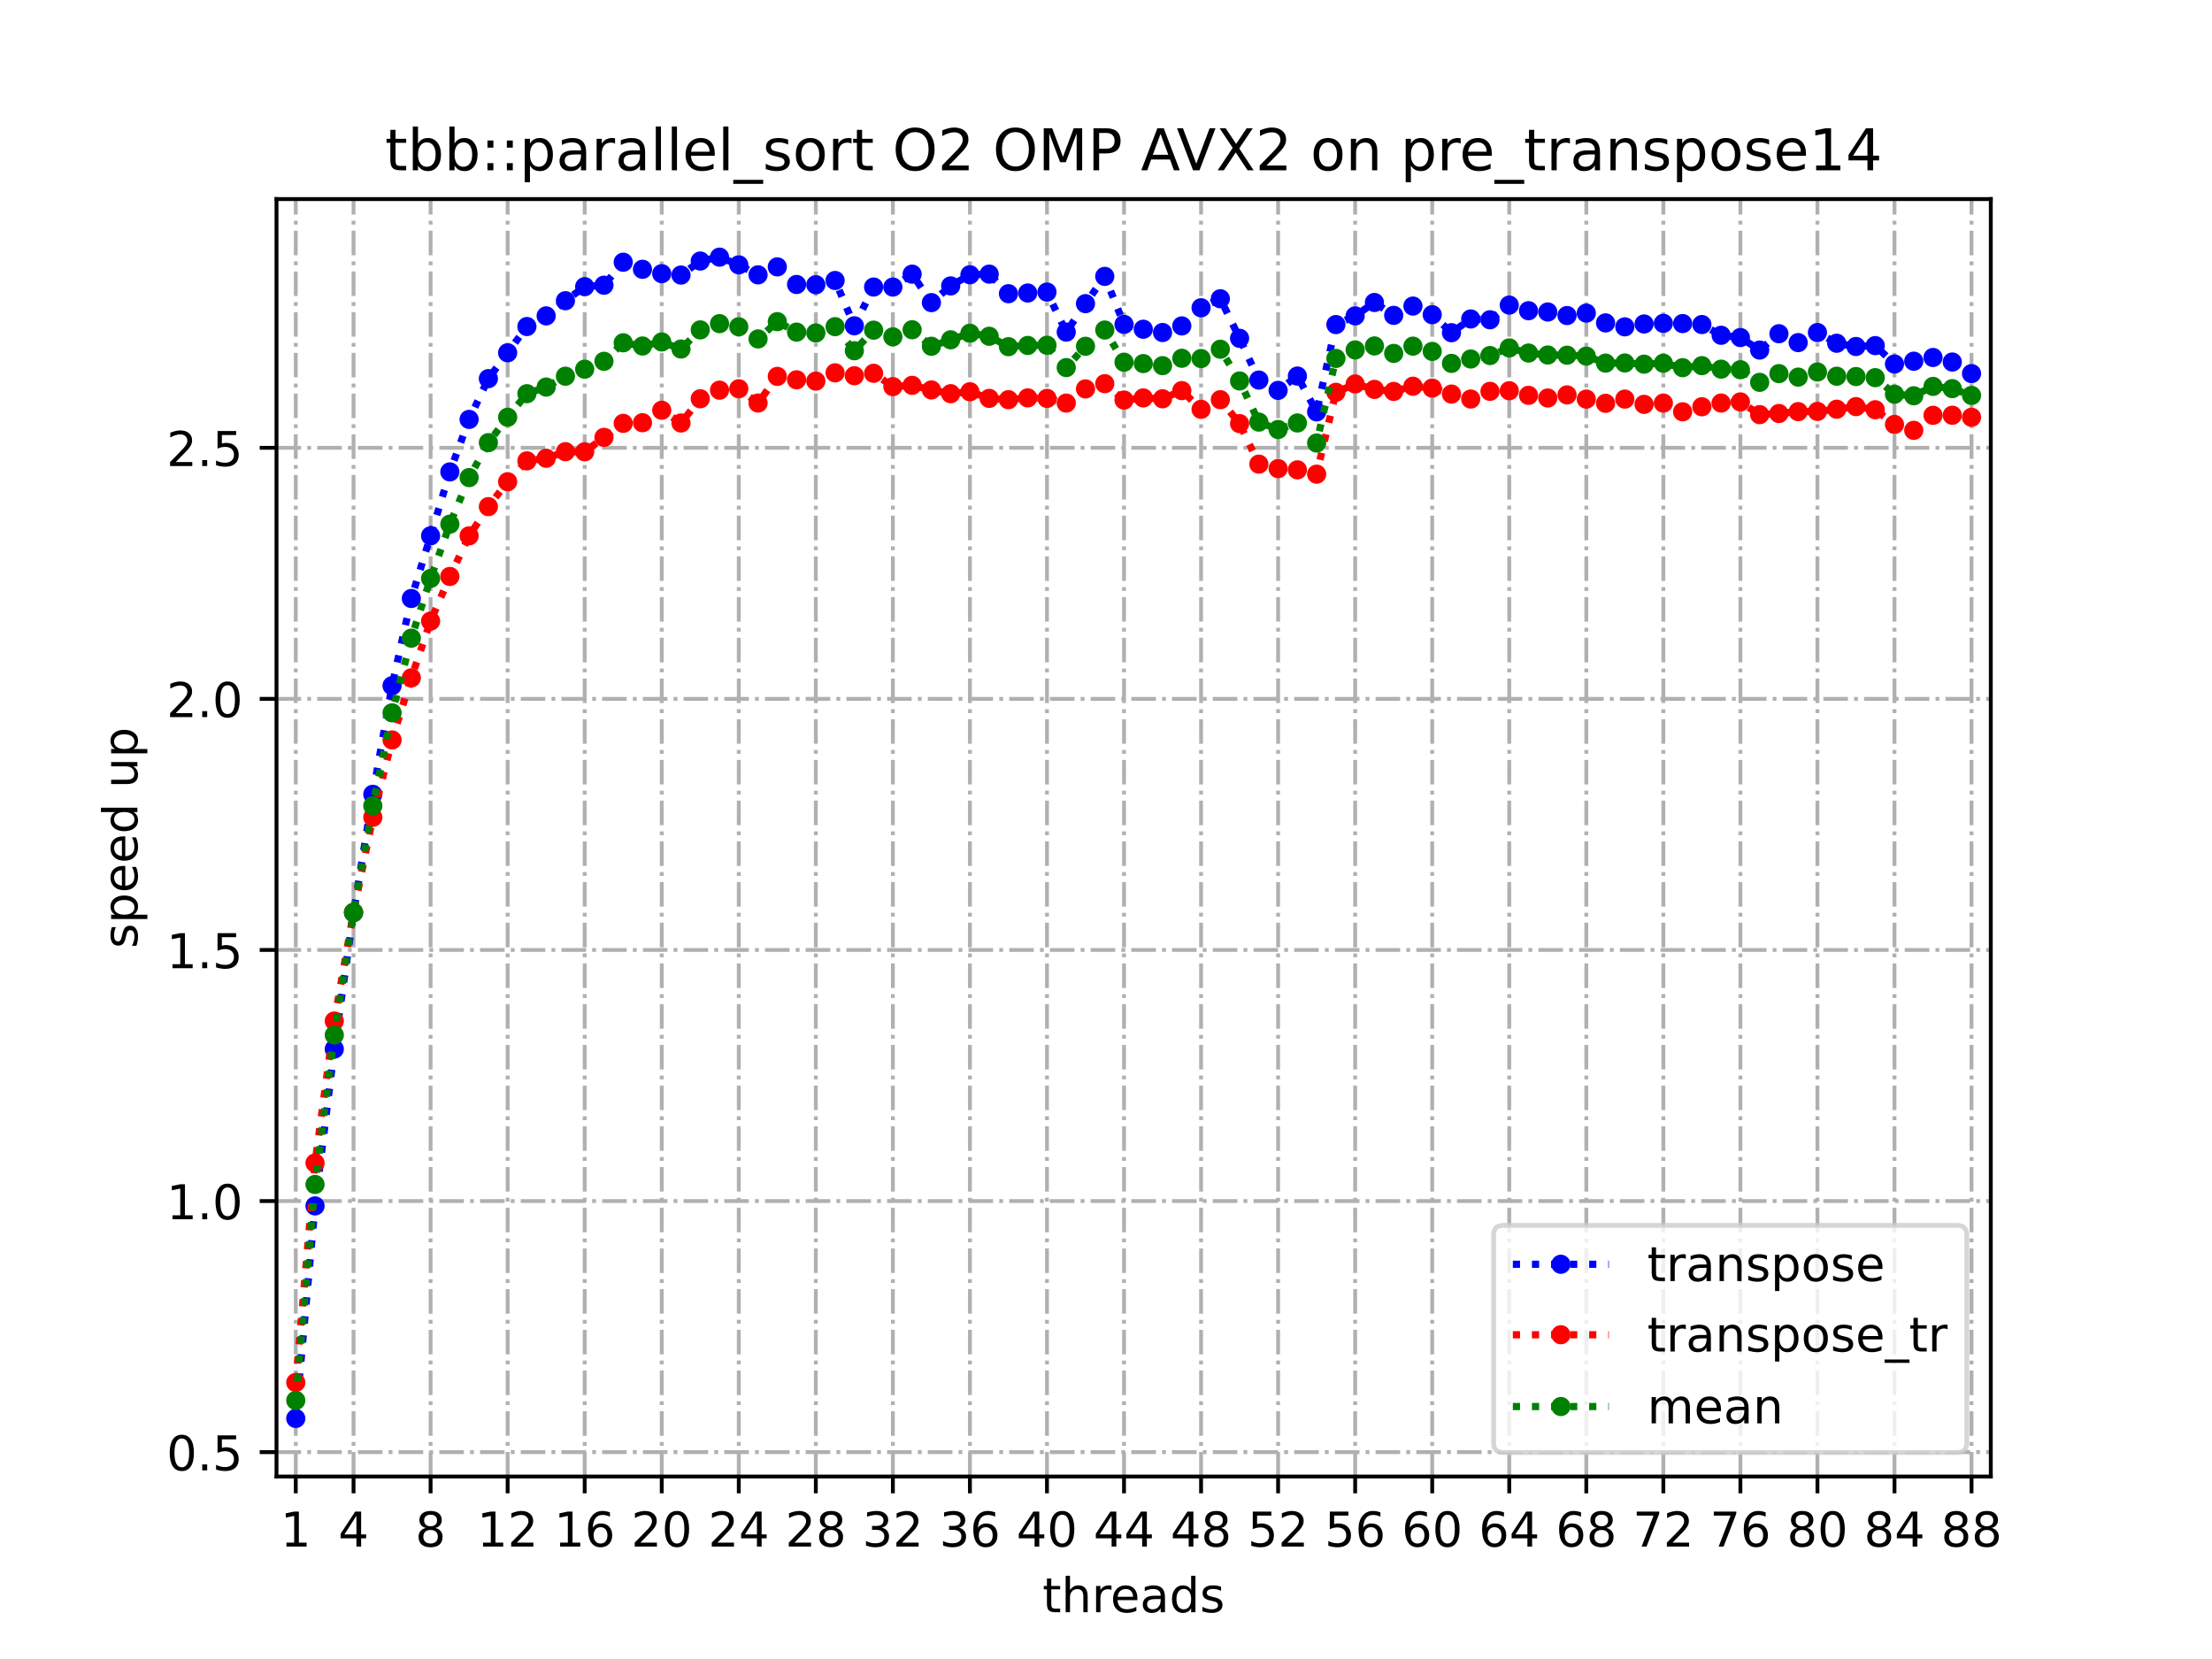 <?xml version="1.0" encoding="utf-8" standalone="no"?>
<!DOCTYPE svg PUBLIC "-//W3C//DTD SVG 1.1//EN"
  "http://www.w3.org/Graphics/SVG/1.1/DTD/svg11.dtd">
<!-- Created with matplotlib (https://matplotlib.org/) -->
<svg height="345.6pt" version="1.1" viewBox="0 0 460.8 345.6" width="460.8pt" xmlns="http://www.w3.org/2000/svg" xmlns:xlink="http://www.w3.org/1999/xlink">
 <defs>
  <style type="text/css">
*{stroke-linecap:butt;stroke-linejoin:round;}
  </style>
 </defs>
 <g id="figure_1">
  <g id="patch_1">
   <path d="M 0 345.6 
L 460.8 345.6 
L 460.8 0 
L 0 0 
z
" style="fill:#ffffff;"/>
  </g>
  <g id="axes_1">
   <g id="patch_2">
    <path d="M 57.6 307.584 
L 414.72 307.584 
L 414.72 41.472 
L 57.6 41.472 
z
" style="fill:#ffffff;"/>
   </g>
   <g id="matplotlib.axis_1">
    <g id="xtick_1">
     <g id="line2d_1">
      <path clip-path="url(#pcdf4a04c4d)" d="M 61.613 307.584 
L 61.613 41.472 
" style="fill:none;stroke:#b0b0b0;stroke-dasharray:5.12,1.28,0.8,1.28;stroke-dashoffset:0;stroke-width:0.8;"/>
     </g>
     <g id="line2d_2">
      <defs>
       <path d="M 0 0 
L 0 3.5 
" id="mb6354ef2bf" style="stroke:#000000;stroke-width:0.8;"/>
      </defs>
      <g>
       <use style="stroke:#000000;stroke-width:0.8;" x="61.613" xlink:href="#mb6354ef2bf" y="307.584"/>
      </g>
     </g>
     <g id="text_1">
      <!-- 1 -->
      <defs>
       <path d="M 12.406 8.297 
L 28.516 8.297 
L 28.516 63.922 
L 10.984 60.406 
L 10.984 69.391 
L 28.422 72.906 
L 38.281 72.906 
L 38.281 8.297 
L 54.391 8.297 
L 54.391 0 
L 12.406 0 
z
" id="DejaVuSans-49"/>
      </defs>
      <g transform="translate(58.431 322.182)scale(0.1 -0.1)">
       <use xlink:href="#DejaVuSans-49"/>
      </g>
     </g>
    </g>
    <g id="xtick_2">
     <g id="line2d_3">
      <path clip-path="url(#pcdf4a04c4d)" d="M 73.65 307.584 
L 73.65 41.472 
" style="fill:none;stroke:#b0b0b0;stroke-dasharray:5.12,1.28,0.8,1.28;stroke-dashoffset:0;stroke-width:0.8;"/>
     </g>
     <g id="line2d_4">
      <g>
       <use style="stroke:#000000;stroke-width:0.8;" x="73.65" xlink:href="#mb6354ef2bf" y="307.584"/>
      </g>
     </g>
     <g id="text_2">
      <!-- 4 -->
      <defs>
       <path d="M 37.797 64.312 
L 12.891 25.391 
L 37.797 25.391 
z
M 35.203 72.906 
L 47.609 72.906 
L 47.609 25.391 
L 58.016 25.391 
L 58.016 17.188 
L 47.609 17.188 
L 47.609 0 
L 37.797 0 
L 37.797 17.188 
L 4.891 17.188 
L 4.891 26.703 
z
" id="DejaVuSans-52"/>
      </defs>
      <g transform="translate(70.469 322.182)scale(0.1 -0.1)">
       <use xlink:href="#DejaVuSans-52"/>
      </g>
     </g>
    </g>
    <g id="xtick_3">
     <g id="line2d_5">
      <path clip-path="url(#pcdf4a04c4d)" d="M 89.701 307.584 
L 89.701 41.472 
" style="fill:none;stroke:#b0b0b0;stroke-dasharray:5.12,1.28,0.8,1.28;stroke-dashoffset:0;stroke-width:0.8;"/>
     </g>
     <g id="line2d_6">
      <g>
       <use style="stroke:#000000;stroke-width:0.8;" x="89.701" xlink:href="#mb6354ef2bf" y="307.584"/>
      </g>
     </g>
     <g id="text_3">
      <!-- 8 -->
      <defs>
       <path d="M 31.781 34.625 
Q 24.75 34.625 20.719 30.859 
Q 16.703 27.094 16.703 20.516 
Q 16.703 13.922 20.719 10.156 
Q 24.75 6.391 31.781 6.391 
Q 38.812 6.391 42.859 10.172 
Q 46.922 13.969 46.922 20.516 
Q 46.922 27.094 42.891 30.859 
Q 38.875 34.625 31.781 34.625 
z
M 21.922 38.812 
Q 15.578 40.375 12.031 44.719 
Q 8.5 49.078 8.5 55.328 
Q 8.5 64.062 14.719 69.141 
Q 20.953 74.219 31.781 74.219 
Q 42.672 74.219 48.875 69.141 
Q 55.078 64.062 55.078 55.328 
Q 55.078 49.078 51.531 44.719 
Q 48 40.375 41.703 38.812 
Q 48.828 37.156 52.797 32.312 
Q 56.781 27.484 56.781 20.516 
Q 56.781 9.906 50.312 4.234 
Q 43.844 -1.422 31.781 -1.422 
Q 19.734 -1.422 13.25 4.234 
Q 6.781 9.906 6.781 20.516 
Q 6.781 27.484 10.781 32.312 
Q 14.797 37.156 21.922 38.812 
z
M 18.312 54.391 
Q 18.312 48.734 21.844 45.562 
Q 25.391 42.391 31.781 42.391 
Q 38.141 42.391 41.719 45.562 
Q 45.312 48.734 45.312 54.391 
Q 45.312 60.062 41.719 63.234 
Q 38.141 66.406 31.781 66.406 
Q 25.391 66.406 21.844 63.234 
Q 18.312 60.062 18.312 54.391 
z
" id="DejaVuSans-56"/>
      </defs>
      <g transform="translate(86.519 322.182)scale(0.1 -0.1)">
       <use xlink:href="#DejaVuSans-56"/>
      </g>
     </g>
    </g>
    <g id="xtick_4">
     <g id="line2d_7">
      <path clip-path="url(#pcdf4a04c4d)" d="M 105.751 307.584 
L 105.751 41.472 
" style="fill:none;stroke:#b0b0b0;stroke-dasharray:5.12,1.28,0.8,1.28;stroke-dashoffset:0;stroke-width:0.8;"/>
     </g>
     <g id="line2d_8">
      <g>
       <use style="stroke:#000000;stroke-width:0.8;" x="105.751" xlink:href="#mb6354ef2bf" y="307.584"/>
      </g>
     </g>
     <g id="text_4">
      <!-- 12 -->
      <defs>
       <path d="M 19.188 8.297 
L 53.609 8.297 
L 53.609 0 
L 7.328 0 
L 7.328 8.297 
Q 12.938 14.109 22.625 23.891 
Q 32.328 33.688 34.812 36.531 
Q 39.547 41.844 41.422 45.531 
Q 43.312 49.219 43.312 52.781 
Q 43.312 58.594 39.234 62.25 
Q 35.156 65.922 28.609 65.922 
Q 23.969 65.922 18.812 64.312 
Q 13.672 62.703 7.812 59.422 
L 7.812 69.391 
Q 13.766 71.781 18.938 73 
Q 24.125 74.219 28.422 74.219 
Q 39.75 74.219 46.484 68.547 
Q 53.219 62.891 53.219 53.422 
Q 53.219 48.922 51.531 44.891 
Q 49.859 40.875 45.406 35.406 
Q 44.188 33.984 37.641 27.219 
Q 31.109 20.453 19.188 8.297 
z
" id="DejaVuSans-50"/>
      </defs>
      <g transform="translate(99.389 322.182)scale(0.1 -0.1)">
       <use xlink:href="#DejaVuSans-49"/>
       <use x="63.623" xlink:href="#DejaVuSans-50"/>
      </g>
     </g>
    </g>
    <g id="xtick_5">
     <g id="line2d_9">
      <path clip-path="url(#pcdf4a04c4d)" d="M 121.801 307.584 
L 121.801 41.472 
" style="fill:none;stroke:#b0b0b0;stroke-dasharray:5.12,1.28,0.8,1.28;stroke-dashoffset:0;stroke-width:0.8;"/>
     </g>
     <g id="line2d_10">
      <g>
       <use style="stroke:#000000;stroke-width:0.8;" x="121.801" xlink:href="#mb6354ef2bf" y="307.584"/>
      </g>
     </g>
     <g id="text_5">
      <!-- 16 -->
      <defs>
       <path d="M 33.016 40.375 
Q 26.375 40.375 22.484 35.828 
Q 18.609 31.297 18.609 23.391 
Q 18.609 15.531 22.484 10.953 
Q 26.375 6.391 33.016 6.391 
Q 39.656 6.391 43.531 10.953 
Q 47.406 15.531 47.406 23.391 
Q 47.406 31.297 43.531 35.828 
Q 39.656 40.375 33.016 40.375 
z
M 52.594 71.297 
L 52.594 62.312 
Q 48.875 64.062 45.094 64.984 
Q 41.312 65.922 37.594 65.922 
Q 27.828 65.922 22.672 59.328 
Q 17.531 52.734 16.797 39.406 
Q 19.672 43.656 24.016 45.922 
Q 28.375 48.188 33.594 48.188 
Q 44.578 48.188 50.953 41.516 
Q 57.328 34.859 57.328 23.391 
Q 57.328 12.156 50.688 5.359 
Q 44.047 -1.422 33.016 -1.422 
Q 20.359 -1.422 13.672 8.266 
Q 6.984 17.969 6.984 36.375 
Q 6.984 53.656 15.188 63.938 
Q 23.391 74.219 37.203 74.219 
Q 40.922 74.219 44.703 73.484 
Q 48.484 72.75 52.594 71.297 
z
" id="DejaVuSans-54"/>
      </defs>
      <g transform="translate(115.439 322.182)scale(0.1 -0.1)">
       <use xlink:href="#DejaVuSans-49"/>
       <use x="63.623" xlink:href="#DejaVuSans-54"/>
      </g>
     </g>
    </g>
    <g id="xtick_6">
     <g id="line2d_11">
      <path clip-path="url(#pcdf4a04c4d)" d="M 137.852 307.584 
L 137.852 41.472 
" style="fill:none;stroke:#b0b0b0;stroke-dasharray:5.12,1.28,0.8,1.28;stroke-dashoffset:0;stroke-width:0.8;"/>
     </g>
     <g id="line2d_12">
      <g>
       <use style="stroke:#000000;stroke-width:0.8;" x="137.852" xlink:href="#mb6354ef2bf" y="307.584"/>
      </g>
     </g>
     <g id="text_6">
      <!-- 20 -->
      <defs>
       <path d="M 31.781 66.406 
Q 24.172 66.406 20.328 58.906 
Q 16.5 51.422 16.5 36.375 
Q 16.5 21.391 20.328 13.891 
Q 24.172 6.391 31.781 6.391 
Q 39.453 6.391 43.281 13.891 
Q 47.125 21.391 47.125 36.375 
Q 47.125 51.422 43.281 58.906 
Q 39.453 66.406 31.781 66.406 
z
M 31.781 74.219 
Q 44.047 74.219 50.516 64.516 
Q 56.984 54.828 56.984 36.375 
Q 56.984 17.969 50.516 8.266 
Q 44.047 -1.422 31.781 -1.422 
Q 19.531 -1.422 13.062 8.266 
Q 6.594 17.969 6.594 36.375 
Q 6.594 54.828 13.062 64.516 
Q 19.531 74.219 31.781 74.219 
z
" id="DejaVuSans-48"/>
      </defs>
      <g transform="translate(131.489 322.182)scale(0.1 -0.1)">
       <use xlink:href="#DejaVuSans-50"/>
       <use x="63.623" xlink:href="#DejaVuSans-48"/>
      </g>
     </g>
    </g>
    <g id="xtick_7">
     <g id="line2d_13">
      <path clip-path="url(#pcdf4a04c4d)" d="M 153.902 307.584 
L 153.902 41.472 
" style="fill:none;stroke:#b0b0b0;stroke-dasharray:5.12,1.28,0.8,1.28;stroke-dashoffset:0;stroke-width:0.8;"/>
     </g>
     <g id="line2d_14">
      <g>
       <use style="stroke:#000000;stroke-width:0.8;" x="153.902" xlink:href="#mb6354ef2bf" y="307.584"/>
      </g>
     </g>
     <g id="text_7">
      <!-- 24 -->
      <g transform="translate(147.54 322.182)scale(0.1 -0.1)">
       <use xlink:href="#DejaVuSans-50"/>
       <use x="63.623" xlink:href="#DejaVuSans-52"/>
      </g>
     </g>
    </g>
    <g id="xtick_8">
     <g id="line2d_15">
      <path clip-path="url(#pcdf4a04c4d)" d="M 169.952 307.584 
L 169.952 41.472 
" style="fill:none;stroke:#b0b0b0;stroke-dasharray:5.12,1.28,0.8,1.28;stroke-dashoffset:0;stroke-width:0.8;"/>
     </g>
     <g id="line2d_16">
      <g>
       <use style="stroke:#000000;stroke-width:0.8;" x="169.952" xlink:href="#mb6354ef2bf" y="307.584"/>
      </g>
     </g>
     <g id="text_8">
      <!-- 28 -->
      <g transform="translate(163.59 322.182)scale(0.1 -0.1)">
       <use xlink:href="#DejaVuSans-50"/>
       <use x="63.623" xlink:href="#DejaVuSans-56"/>
      </g>
     </g>
    </g>
    <g id="xtick_9">
     <g id="line2d_17">
      <path clip-path="url(#pcdf4a04c4d)" d="M 186.003 307.584 
L 186.003 41.472 
" style="fill:none;stroke:#b0b0b0;stroke-dasharray:5.12,1.28,0.8,1.28;stroke-dashoffset:0;stroke-width:0.8;"/>
     </g>
     <g id="line2d_18">
      <g>
       <use style="stroke:#000000;stroke-width:0.8;" x="186.003" xlink:href="#mb6354ef2bf" y="307.584"/>
      </g>
     </g>
     <g id="text_9">
      <!-- 32 -->
      <defs>
       <path d="M 40.578 39.312 
Q 47.656 37.797 51.625 33 
Q 55.609 28.219 55.609 21.188 
Q 55.609 10.406 48.188 4.484 
Q 40.766 -1.422 27.094 -1.422 
Q 22.516 -1.422 17.656 -0.516 
Q 12.797 0.391 7.625 2.203 
L 7.625 11.719 
Q 11.719 9.328 16.594 8.109 
Q 21.484 6.891 26.812 6.891 
Q 36.078 6.891 40.938 10.547 
Q 45.797 14.203 45.797 21.188 
Q 45.797 27.641 41.281 31.266 
Q 36.766 34.906 28.719 34.906 
L 20.219 34.906 
L 20.219 43.016 
L 29.109 43.016 
Q 36.375 43.016 40.234 45.922 
Q 44.094 48.828 44.094 54.297 
Q 44.094 59.906 40.109 62.906 
Q 36.141 65.922 28.719 65.922 
Q 24.656 65.922 20.016 65.031 
Q 15.375 64.156 9.812 62.312 
L 9.812 71.094 
Q 15.438 72.656 20.344 73.438 
Q 25.25 74.219 29.594 74.219 
Q 40.828 74.219 47.359 69.109 
Q 53.906 64.016 53.906 55.328 
Q 53.906 49.266 50.438 45.094 
Q 46.969 40.922 40.578 39.312 
z
" id="DejaVuSans-51"/>
      </defs>
      <g transform="translate(179.64 322.182)scale(0.1 -0.1)">
       <use xlink:href="#DejaVuSans-51"/>
       <use x="63.623" xlink:href="#DejaVuSans-50"/>
      </g>
     </g>
    </g>
    <g id="xtick_10">
     <g id="line2d_19">
      <path clip-path="url(#pcdf4a04c4d)" d="M 202.053 307.584 
L 202.053 41.472 
" style="fill:none;stroke:#b0b0b0;stroke-dasharray:5.12,1.28,0.8,1.28;stroke-dashoffset:0;stroke-width:0.8;"/>
     </g>
     <g id="line2d_20">
      <g>
       <use style="stroke:#000000;stroke-width:0.8;" x="202.053" xlink:href="#mb6354ef2bf" y="307.584"/>
      </g>
     </g>
     <g id="text_10">
      <!-- 36 -->
      <g transform="translate(195.691 322.182)scale(0.1 -0.1)">
       <use xlink:href="#DejaVuSans-51"/>
       <use x="63.623" xlink:href="#DejaVuSans-54"/>
      </g>
     </g>
    </g>
    <g id="xtick_11">
     <g id="line2d_21">
      <path clip-path="url(#pcdf4a04c4d)" d="M 218.103 307.584 
L 218.103 41.472 
" style="fill:none;stroke:#b0b0b0;stroke-dasharray:5.12,1.28,0.8,1.28;stroke-dashoffset:0;stroke-width:0.8;"/>
     </g>
     <g id="line2d_22">
      <g>
       <use style="stroke:#000000;stroke-width:0.8;" x="218.103" xlink:href="#mb6354ef2bf" y="307.584"/>
      </g>
     </g>
     <g id="text_11">
      <!-- 40 -->
      <g transform="translate(211.741 322.182)scale(0.1 -0.1)">
       <use xlink:href="#DejaVuSans-52"/>
       <use x="63.623" xlink:href="#DejaVuSans-48"/>
      </g>
     </g>
    </g>
    <g id="xtick_12">
     <g id="line2d_23">
      <path clip-path="url(#pcdf4a04c4d)" d="M 234.154 307.584 
L 234.154 41.472 
" style="fill:none;stroke:#b0b0b0;stroke-dasharray:5.12,1.28,0.8,1.28;stroke-dashoffset:0;stroke-width:0.8;"/>
     </g>
     <g id="line2d_24">
      <g>
       <use style="stroke:#000000;stroke-width:0.8;" x="234.154" xlink:href="#mb6354ef2bf" y="307.584"/>
      </g>
     </g>
     <g id="text_12">
      <!-- 44 -->
      <g transform="translate(227.791 322.182)scale(0.1 -0.1)">
       <use xlink:href="#DejaVuSans-52"/>
       <use x="63.623" xlink:href="#DejaVuSans-52"/>
      </g>
     </g>
    </g>
    <g id="xtick_13">
     <g id="line2d_25">
      <path clip-path="url(#pcdf4a04c4d)" d="M 250.204 307.584 
L 250.204 41.472 
" style="fill:none;stroke:#b0b0b0;stroke-dasharray:5.12,1.28,0.8,1.28;stroke-dashoffset:0;stroke-width:0.8;"/>
     </g>
     <g id="line2d_26">
      <g>
       <use style="stroke:#000000;stroke-width:0.8;" x="250.204" xlink:href="#mb6354ef2bf" y="307.584"/>
      </g>
     </g>
     <g id="text_13">
      <!-- 48 -->
      <g transform="translate(243.842 322.182)scale(0.1 -0.1)">
       <use xlink:href="#DejaVuSans-52"/>
       <use x="63.623" xlink:href="#DejaVuSans-56"/>
      </g>
     </g>
    </g>
    <g id="xtick_14">
     <g id="line2d_27">
      <path clip-path="url(#pcdf4a04c4d)" d="M 266.254 307.584 
L 266.254 41.472 
" style="fill:none;stroke:#b0b0b0;stroke-dasharray:5.12,1.28,0.8,1.28;stroke-dashoffset:0;stroke-width:0.8;"/>
     </g>
     <g id="line2d_28">
      <g>
       <use style="stroke:#000000;stroke-width:0.8;" x="266.254" xlink:href="#mb6354ef2bf" y="307.584"/>
      </g>
     </g>
     <g id="text_14">
      <!-- 52 -->
      <defs>
       <path d="M 10.797 72.906 
L 49.516 72.906 
L 49.516 64.594 
L 19.828 64.594 
L 19.828 46.734 
Q 21.969 47.469 24.109 47.828 
Q 26.266 48.188 28.422 48.188 
Q 40.625 48.188 47.75 41.5 
Q 54.891 34.812 54.891 23.391 
Q 54.891 11.625 47.562 5.094 
Q 40.234 -1.422 26.906 -1.422 
Q 22.312 -1.422 17.547 -0.641 
Q 12.797 0.141 7.719 1.703 
L 7.719 11.625 
Q 12.109 9.234 16.797 8.062 
Q 21.484 6.891 26.703 6.891 
Q 35.156 6.891 40.078 11.328 
Q 45.016 15.766 45.016 23.391 
Q 45.016 31 40.078 35.438 
Q 35.156 39.891 26.703 39.891 
Q 22.75 39.891 18.812 39.016 
Q 14.891 38.141 10.797 36.281 
z
" id="DejaVuSans-53"/>
      </defs>
      <g transform="translate(259.892 322.182)scale(0.1 -0.1)">
       <use xlink:href="#DejaVuSans-53"/>
       <use x="63.623" xlink:href="#DejaVuSans-50"/>
      </g>
     </g>
    </g>
    <g id="xtick_15">
     <g id="line2d_29">
      <path clip-path="url(#pcdf4a04c4d)" d="M 282.305 307.584 
L 282.305 41.472 
" style="fill:none;stroke:#b0b0b0;stroke-dasharray:5.12,1.28,0.8,1.28;stroke-dashoffset:0;stroke-width:0.8;"/>
     </g>
     <g id="line2d_30">
      <g>
       <use style="stroke:#000000;stroke-width:0.8;" x="282.305" xlink:href="#mb6354ef2bf" y="307.584"/>
      </g>
     </g>
     <g id="text_15">
      <!-- 56 -->
      <g transform="translate(275.942 322.182)scale(0.1 -0.1)">
       <use xlink:href="#DejaVuSans-53"/>
       <use x="63.623" xlink:href="#DejaVuSans-54"/>
      </g>
     </g>
    </g>
    <g id="xtick_16">
     <g id="line2d_31">
      <path clip-path="url(#pcdf4a04c4d)" d="M 298.355 307.584 
L 298.355 41.472 
" style="fill:none;stroke:#b0b0b0;stroke-dasharray:5.12,1.28,0.8,1.28;stroke-dashoffset:0;stroke-width:0.8;"/>
     </g>
     <g id="line2d_32">
      <g>
       <use style="stroke:#000000;stroke-width:0.8;" x="298.355" xlink:href="#mb6354ef2bf" y="307.584"/>
      </g>
     </g>
     <g id="text_16">
      <!-- 60 -->
      <g transform="translate(291.993 322.182)scale(0.1 -0.1)">
       <use xlink:href="#DejaVuSans-54"/>
       <use x="63.623" xlink:href="#DejaVuSans-48"/>
      </g>
     </g>
    </g>
    <g id="xtick_17">
     <g id="line2d_33">
      <path clip-path="url(#pcdf4a04c4d)" d="M 314.405 307.584 
L 314.405 41.472 
" style="fill:none;stroke:#b0b0b0;stroke-dasharray:5.12,1.28,0.8,1.28;stroke-dashoffset:0;stroke-width:0.8;"/>
     </g>
     <g id="line2d_34">
      <g>
       <use style="stroke:#000000;stroke-width:0.8;" x="314.405" xlink:href="#mb6354ef2bf" y="307.584"/>
      </g>
     </g>
     <g id="text_17">
      <!-- 64 -->
      <g transform="translate(308.043 322.182)scale(0.1 -0.1)">
       <use xlink:href="#DejaVuSans-54"/>
       <use x="63.623" xlink:href="#DejaVuSans-52"/>
      </g>
     </g>
    </g>
    <g id="xtick_18">
     <g id="line2d_35">
      <path clip-path="url(#pcdf4a04c4d)" d="M 330.456 307.584 
L 330.456 41.472 
" style="fill:none;stroke:#b0b0b0;stroke-dasharray:5.12,1.28,0.8,1.28;stroke-dashoffset:0;stroke-width:0.8;"/>
     </g>
     <g id="line2d_36">
      <g>
       <use style="stroke:#000000;stroke-width:0.8;" x="330.456" xlink:href="#mb6354ef2bf" y="307.584"/>
      </g>
     </g>
     <g id="text_18">
      <!-- 68 -->
      <g transform="translate(324.093 322.182)scale(0.1 -0.1)">
       <use xlink:href="#DejaVuSans-54"/>
       <use x="63.623" xlink:href="#DejaVuSans-56"/>
      </g>
     </g>
    </g>
    <g id="xtick_19">
     <g id="line2d_37">
      <path clip-path="url(#pcdf4a04c4d)" d="M 346.506 307.584 
L 346.506 41.472 
" style="fill:none;stroke:#b0b0b0;stroke-dasharray:5.12,1.28,0.8,1.28;stroke-dashoffset:0;stroke-width:0.8;"/>
     </g>
     <g id="line2d_38">
      <g>
       <use style="stroke:#000000;stroke-width:0.8;" x="346.506" xlink:href="#mb6354ef2bf" y="307.584"/>
      </g>
     </g>
     <g id="text_19">
      <!-- 72 -->
      <defs>
       <path d="M 8.203 72.906 
L 55.078 72.906 
L 55.078 68.703 
L 28.609 0 
L 18.312 0 
L 43.219 64.594 
L 8.203 64.594 
z
" id="DejaVuSans-55"/>
      </defs>
      <g transform="translate(340.144 322.182)scale(0.1 -0.1)">
       <use xlink:href="#DejaVuSans-55"/>
       <use x="63.623" xlink:href="#DejaVuSans-50"/>
      </g>
     </g>
    </g>
    <g id="xtick_20">
     <g id="line2d_39">
      <path clip-path="url(#pcdf4a04c4d)" d="M 362.556 307.584 
L 362.556 41.472 
" style="fill:none;stroke:#b0b0b0;stroke-dasharray:5.12,1.28,0.8,1.28;stroke-dashoffset:0;stroke-width:0.8;"/>
     </g>
     <g id="line2d_40">
      <g>
       <use style="stroke:#000000;stroke-width:0.8;" x="362.556" xlink:href="#mb6354ef2bf" y="307.584"/>
      </g>
     </g>
     <g id="text_20">
      <!-- 76 -->
      <g transform="translate(356.194 322.182)scale(0.1 -0.1)">
       <use xlink:href="#DejaVuSans-55"/>
       <use x="63.623" xlink:href="#DejaVuSans-54"/>
      </g>
     </g>
    </g>
    <g id="xtick_21">
     <g id="line2d_41">
      <path clip-path="url(#pcdf4a04c4d)" d="M 378.607 307.584 
L 378.607 41.472 
" style="fill:none;stroke:#b0b0b0;stroke-dasharray:5.12,1.28,0.8,1.28;stroke-dashoffset:0;stroke-width:0.8;"/>
     </g>
     <g id="line2d_42">
      <g>
       <use style="stroke:#000000;stroke-width:0.8;" x="378.607" xlink:href="#mb6354ef2bf" y="307.584"/>
      </g>
     </g>
     <g id="text_21">
      <!-- 80 -->
      <g transform="translate(372.244 322.182)scale(0.1 -0.1)">
       <use xlink:href="#DejaVuSans-56"/>
       <use x="63.623" xlink:href="#DejaVuSans-48"/>
      </g>
     </g>
    </g>
    <g id="xtick_22">
     <g id="line2d_43">
      <path clip-path="url(#pcdf4a04c4d)" d="M 394.657 307.584 
L 394.657 41.472 
" style="fill:none;stroke:#b0b0b0;stroke-dasharray:5.12,1.28,0.8,1.28;stroke-dashoffset:0;stroke-width:0.8;"/>
     </g>
     <g id="line2d_44">
      <g>
       <use style="stroke:#000000;stroke-width:0.8;" x="394.657" xlink:href="#mb6354ef2bf" y="307.584"/>
      </g>
     </g>
     <g id="text_22">
      <!-- 84 -->
      <g transform="translate(388.295 322.182)scale(0.1 -0.1)">
       <use xlink:href="#DejaVuSans-56"/>
       <use x="63.623" xlink:href="#DejaVuSans-52"/>
      </g>
     </g>
    </g>
    <g id="xtick_23">
     <g id="line2d_45">
      <path clip-path="url(#pcdf4a04c4d)" d="M 410.707 307.584 
L 410.707 41.472 
" style="fill:none;stroke:#b0b0b0;stroke-dasharray:5.12,1.28,0.8,1.28;stroke-dashoffset:0;stroke-width:0.8;"/>
     </g>
     <g id="line2d_46">
      <g>
       <use style="stroke:#000000;stroke-width:0.8;" x="410.707" xlink:href="#mb6354ef2bf" y="307.584"/>
      </g>
     </g>
     <g id="text_23">
      <!-- 88 -->
      <g transform="translate(404.345 322.182)scale(0.1 -0.1)">
       <use xlink:href="#DejaVuSans-56"/>
       <use x="63.623" xlink:href="#DejaVuSans-56"/>
      </g>
     </g>
    </g>
    <g id="text_24">
     <!-- threads -->
     <defs>
      <path d="M 18.312 70.219 
L 18.312 54.688 
L 36.812 54.688 
L 36.812 47.703 
L 18.312 47.703 
L 18.312 18.016 
Q 18.312 11.328 20.141 9.422 
Q 21.969 7.516 27.594 7.516 
L 36.812 7.516 
L 36.812 0 
L 27.594 0 
Q 17.188 0 13.234 3.875 
Q 9.281 7.766 9.281 18.016 
L 9.281 47.703 
L 2.688 47.703 
L 2.688 54.688 
L 9.281 54.688 
L 9.281 70.219 
z
" id="DejaVuSans-116"/>
      <path d="M 54.891 33.016 
L 54.891 0 
L 45.906 0 
L 45.906 32.719 
Q 45.906 40.484 42.875 44.328 
Q 39.844 48.188 33.797 48.188 
Q 26.516 48.188 22.312 43.547 
Q 18.109 38.922 18.109 30.906 
L 18.109 0 
L 9.078 0 
L 9.078 75.984 
L 18.109 75.984 
L 18.109 46.188 
Q 21.344 51.125 25.703 53.562 
Q 30.078 56 35.797 56 
Q 45.219 56 50.047 50.172 
Q 54.891 44.344 54.891 33.016 
z
" id="DejaVuSans-104"/>
      <path d="M 41.109 46.297 
Q 39.594 47.172 37.812 47.578 
Q 36.031 48 33.891 48 
Q 26.266 48 22.188 43.047 
Q 18.109 38.094 18.109 28.812 
L 18.109 0 
L 9.078 0 
L 9.078 54.688 
L 18.109 54.688 
L 18.109 46.188 
Q 20.953 51.172 25.484 53.578 
Q 30.031 56 36.531 56 
Q 37.453 56 38.578 55.875 
Q 39.703 55.766 41.062 55.516 
z
" id="DejaVuSans-114"/>
      <path d="M 56.203 29.594 
L 56.203 25.203 
L 14.891 25.203 
Q 15.484 15.922 20.484 11.062 
Q 25.484 6.203 34.422 6.203 
Q 39.594 6.203 44.453 7.469 
Q 49.312 8.734 54.109 11.281 
L 54.109 2.781 
Q 49.266 0.734 44.188 -0.344 
Q 39.109 -1.422 33.891 -1.422 
Q 20.797 -1.422 13.156 6.188 
Q 5.516 13.812 5.516 26.812 
Q 5.516 40.234 12.766 48.109 
Q 20.016 56 32.328 56 
Q 43.359 56 49.781 48.891 
Q 56.203 41.797 56.203 29.594 
z
M 47.219 32.234 
Q 47.125 39.594 43.094 43.984 
Q 39.062 48.391 32.422 48.391 
Q 24.906 48.391 20.391 44.141 
Q 15.875 39.891 15.188 32.172 
z
" id="DejaVuSans-101"/>
      <path d="M 34.281 27.484 
Q 23.391 27.484 19.188 25 
Q 14.984 22.516 14.984 16.5 
Q 14.984 11.719 18.141 8.906 
Q 21.297 6.109 26.703 6.109 
Q 34.188 6.109 38.703 11.406 
Q 43.219 16.703 43.219 25.484 
L 43.219 27.484 
z
M 52.203 31.203 
L 52.203 0 
L 43.219 0 
L 43.219 8.297 
Q 40.141 3.328 35.547 0.953 
Q 30.953 -1.422 24.312 -1.422 
Q 15.922 -1.422 10.953 3.297 
Q 6 8.016 6 15.922 
Q 6 25.141 12.172 29.828 
Q 18.359 34.516 30.609 34.516 
L 43.219 34.516 
L 43.219 35.406 
Q 43.219 41.609 39.141 45 
Q 35.062 48.391 27.688 48.391 
Q 23 48.391 18.547 47.266 
Q 14.109 46.141 10.016 43.891 
L 10.016 52.203 
Q 14.938 54.109 19.578 55.047 
Q 24.219 56 28.609 56 
Q 40.484 56 46.344 49.844 
Q 52.203 43.703 52.203 31.203 
z
" id="DejaVuSans-97"/>
      <path d="M 45.406 46.391 
L 45.406 75.984 
L 54.391 75.984 
L 54.391 0 
L 45.406 0 
L 45.406 8.203 
Q 42.578 3.328 38.25 0.953 
Q 33.938 -1.422 27.875 -1.422 
Q 17.969 -1.422 11.734 6.484 
Q 5.516 14.406 5.516 27.297 
Q 5.516 40.188 11.734 48.094 
Q 17.969 56 27.875 56 
Q 33.938 56 38.25 53.625 
Q 42.578 51.266 45.406 46.391 
z
M 14.797 27.297 
Q 14.797 17.391 18.875 11.75 
Q 22.953 6.109 30.078 6.109 
Q 37.203 6.109 41.297 11.75 
Q 45.406 17.391 45.406 27.297 
Q 45.406 37.203 41.297 42.844 
Q 37.203 48.484 30.078 48.484 
Q 22.953 48.484 18.875 42.844 
Q 14.797 37.203 14.797 27.297 
z
" id="DejaVuSans-100"/>
      <path d="M 44.281 53.078 
L 44.281 44.578 
Q 40.484 46.531 36.375 47.5 
Q 32.281 48.484 27.875 48.484 
Q 21.188 48.484 17.844 46.438 
Q 14.5 44.391 14.5 40.281 
Q 14.5 37.156 16.891 35.375 
Q 19.281 33.594 26.516 31.984 
L 29.594 31.297 
Q 39.156 29.25 43.188 25.516 
Q 47.219 21.781 47.219 15.094 
Q 47.219 7.469 41.188 3.016 
Q 35.156 -1.422 24.609 -1.422 
Q 20.219 -1.422 15.453 -0.562 
Q 10.688 0.297 5.422 2 
L 5.422 11.281 
Q 10.406 8.688 15.234 7.391 
Q 20.062 6.109 24.812 6.109 
Q 31.156 6.109 34.562 8.281 
Q 37.984 10.453 37.984 14.406 
Q 37.984 18.062 35.516 20.016 
Q 33.062 21.969 24.703 23.781 
L 21.578 24.516 
Q 13.234 26.266 9.516 29.906 
Q 5.812 33.547 5.812 39.891 
Q 5.812 47.609 11.281 51.797 
Q 16.75 56 26.812 56 
Q 31.781 56 36.172 55.266 
Q 40.578 54.547 44.281 53.078 
z
" id="DejaVuSans-115"/>
     </defs>
     <g transform="translate(217.169 335.861)scale(0.1 -0.1)">
      <use xlink:href="#DejaVuSans-116"/>
      <use x="39.209" xlink:href="#DejaVuSans-104"/>
      <use x="102.588" xlink:href="#DejaVuSans-114"/>
      <use x="141.451" xlink:href="#DejaVuSans-101"/>
      <use x="202.975" xlink:href="#DejaVuSans-97"/>
      <use x="264.254" xlink:href="#DejaVuSans-100"/>
      <use x="327.73" xlink:href="#DejaVuSans-115"/>
     </g>
    </g>
   </g>
   <g id="matplotlib.axis_2">
    <g id="ytick_1">
     <g id="line2d_47">
      <path clip-path="url(#pcdf4a04c4d)" d="M 57.6 302.505 
L 414.72 302.505 
" style="fill:none;stroke:#b0b0b0;stroke-dasharray:5.12,1.28,0.8,1.28;stroke-dashoffset:0;stroke-width:0.8;"/>
     </g>
     <g id="line2d_48">
      <defs>
       <path d="M 0 0 
L -3.5 0 
" id="mbc54151f09" style="stroke:#000000;stroke-width:0.8;"/>
      </defs>
      <g>
       <use style="stroke:#000000;stroke-width:0.8;" x="57.6" xlink:href="#mbc54151f09" y="302.505"/>
      </g>
     </g>
     <g id="text_25">
      <!-- 0.5 -->
      <defs>
       <path d="M 10.688 12.406 
L 21 12.406 
L 21 0 
L 10.688 0 
z
" id="DejaVuSans-46"/>
      </defs>
      <g transform="translate(34.697 306.304)scale(0.1 -0.1)">
       <use xlink:href="#DejaVuSans-48"/>
       <use x="63.623" xlink:href="#DejaVuSans-46"/>
       <use x="95.41" xlink:href="#DejaVuSans-53"/>
      </g>
     </g>
    </g>
    <g id="ytick_2">
     <g id="line2d_49">
      <path clip-path="url(#pcdf4a04c4d)" d="M 57.6 250.2 
L 414.72 250.2 
" style="fill:none;stroke:#b0b0b0;stroke-dasharray:5.12,1.28,0.8,1.28;stroke-dashoffset:0;stroke-width:0.8;"/>
     </g>
     <g id="line2d_50">
      <g>
       <use style="stroke:#000000;stroke-width:0.8;" x="57.6" xlink:href="#mbc54151f09" y="250.2"/>
      </g>
     </g>
     <g id="text_26">
      <!-- 1.0 -->
      <g transform="translate(34.697 253.999)scale(0.1 -0.1)">
       <use xlink:href="#DejaVuSans-49"/>
       <use x="63.623" xlink:href="#DejaVuSans-46"/>
       <use x="95.41" xlink:href="#DejaVuSans-48"/>
      </g>
     </g>
    </g>
    <g id="ytick_3">
     <g id="line2d_51">
      <path clip-path="url(#pcdf4a04c4d)" d="M 57.6 197.894 
L 414.72 197.894 
" style="fill:none;stroke:#b0b0b0;stroke-dasharray:5.12,1.28,0.8,1.28;stroke-dashoffset:0;stroke-width:0.8;"/>
     </g>
     <g id="line2d_52">
      <g>
       <use style="stroke:#000000;stroke-width:0.8;" x="57.6" xlink:href="#mbc54151f09" y="197.894"/>
      </g>
     </g>
     <g id="text_27">
      <!-- 1.5 -->
      <g transform="translate(34.697 201.693)scale(0.1 -0.1)">
       <use xlink:href="#DejaVuSans-49"/>
       <use x="63.623" xlink:href="#DejaVuSans-46"/>
       <use x="95.41" xlink:href="#DejaVuSans-53"/>
      </g>
     </g>
    </g>
    <g id="ytick_4">
     <g id="line2d_53">
      <path clip-path="url(#pcdf4a04c4d)" d="M 57.6 145.589 
L 414.72 145.589 
" style="fill:none;stroke:#b0b0b0;stroke-dasharray:5.12,1.28,0.8,1.28;stroke-dashoffset:0;stroke-width:0.8;"/>
     </g>
     <g id="line2d_54">
      <g>
       <use style="stroke:#000000;stroke-width:0.8;" x="57.6" xlink:href="#mbc54151f09" y="145.589"/>
      </g>
     </g>
     <g id="text_28">
      <!-- 2.0 -->
      <g transform="translate(34.697 149.388)scale(0.1 -0.1)">
       <use xlink:href="#DejaVuSans-50"/>
       <use x="63.623" xlink:href="#DejaVuSans-46"/>
       <use x="95.41" xlink:href="#DejaVuSans-48"/>
      </g>
     </g>
    </g>
    <g id="ytick_5">
     <g id="line2d_55">
      <path clip-path="url(#pcdf4a04c4d)" d="M 57.6 93.283 
L 414.72 93.283 
" style="fill:none;stroke:#b0b0b0;stroke-dasharray:5.12,1.28,0.8,1.28;stroke-dashoffset:0;stroke-width:0.8;"/>
     </g>
     <g id="line2d_56">
      <g>
       <use style="stroke:#000000;stroke-width:0.8;" x="57.6" xlink:href="#mbc54151f09" y="93.283"/>
      </g>
     </g>
     <g id="text_29">
      <!-- 2.5 -->
      <g transform="translate(34.697 97.082)scale(0.1 -0.1)">
       <use xlink:href="#DejaVuSans-50"/>
       <use x="63.623" xlink:href="#DejaVuSans-46"/>
       <use x="95.41" xlink:href="#DejaVuSans-53"/>
      </g>
     </g>
    </g>
    <g id="text_30">
     <!-- speed up -->
     <defs>
      <path d="M 18.109 8.203 
L 18.109 -20.797 
L 9.078 -20.797 
L 9.078 54.688 
L 18.109 54.688 
L 18.109 46.391 
Q 20.953 51.266 25.266 53.625 
Q 29.594 56 35.594 56 
Q 45.562 56 51.781 48.094 
Q 58.016 40.188 58.016 27.297 
Q 58.016 14.406 51.781 6.484 
Q 45.562 -1.422 35.594 -1.422 
Q 29.594 -1.422 25.266 0.953 
Q 20.953 3.328 18.109 8.203 
z
M 48.688 27.297 
Q 48.688 37.203 44.609 42.844 
Q 40.531 48.484 33.406 48.484 
Q 26.266 48.484 22.188 42.844 
Q 18.109 37.203 18.109 27.297 
Q 18.109 17.391 22.188 11.75 
Q 26.266 6.109 33.406 6.109 
Q 40.531 6.109 44.609 11.75 
Q 48.688 17.391 48.688 27.297 
z
" id="DejaVuSans-112"/>
      <path id="DejaVuSans-32"/>
      <path d="M 8.5 21.578 
L 8.5 54.688 
L 17.484 54.688 
L 17.484 21.922 
Q 17.484 14.156 20.5 10.266 
Q 23.531 6.391 29.594 6.391 
Q 36.859 6.391 41.078 11.031 
Q 45.312 15.672 45.312 23.688 
L 45.312 54.688 
L 54.297 54.688 
L 54.297 0 
L 45.312 0 
L 45.312 8.406 
Q 42.047 3.422 37.719 1 
Q 33.406 -1.422 27.688 -1.422 
Q 18.266 -1.422 13.375 4.438 
Q 8.5 10.297 8.5 21.578 
z
M 31.109 56 
z
" id="DejaVuSans-117"/>
     </defs>
     <g transform="translate(28.617 197.566)rotate(-90)scale(0.1 -0.1)">
      <use xlink:href="#DejaVuSans-115"/>
      <use x="52.1" xlink:href="#DejaVuSans-112"/>
      <use x="115.576" xlink:href="#DejaVuSans-101"/>
      <use x="177.1" xlink:href="#DejaVuSans-101"/>
      <use x="238.623" xlink:href="#DejaVuSans-100"/>
      <use x="302.1" xlink:href="#DejaVuSans-32"/>
      <use x="333.887" xlink:href="#DejaVuSans-117"/>
      <use x="397.266" xlink:href="#DejaVuSans-112"/>
     </g>
    </g>
   </g>
   <g id="line2d_57">
    <path clip-path="url(#pcdf4a04c4d)" d="M 61.613 295.488 
L 65.625 251.215 
L 69.638 218.54 
L 73.65 190.126 
L 77.663 165.471 
L 81.676 142.846 
L 85.688 124.676 
L 89.701 111.621 
L 93.713 98.304 
L 97.726 87.367 
L 101.738 78.878 
L 105.751 73.489 
L 109.764 68.021 
L 113.776 65.805 
L 117.789 62.647 
L 121.801 59.714 
L 125.814 59.415 
L 129.827 54.626 
L 133.839 56.099 
L 137.852 57.011 
L 141.864 57.3 
L 145.877 54.379 
L 149.889 53.568 
L 153.902 55.17 
L 157.915 57.258 
L 161.927 55.595 
L 165.94 59.262 
L 169.952 59.318 
L 173.965 58.432 
L 177.978 67.869 
L 181.99 59.796 
L 186.003 59.801 
L 190.015 57.11 
L 194.028 63.04 
L 198.04 59.561 
L 202.053 57.235 
L 206.066 57.107 
L 210.078 61.183 
L 214.091 61.04 
L 218.103 60.846 
L 222.116 69.183 
L 226.129 63.255 
L 230.141 57.576 
L 234.154 67.574 
L 238.166 68.587 
L 242.179 69.272 
L 246.191 67.893 
L 250.204 64.112 
L 254.217 62.239 
L 258.229 70.476 
L 262.242 79.173 
L 266.254 81.323 
L 270.267 78.342 
L 274.28 85.801 
L 278.292 67.611 
L 282.305 65.801 
L 286.317 63.014 
L 290.33 65.695 
L 294.342 63.761 
L 298.355 65.558 
L 302.368 69.308 
L 306.38 66.445 
L 310.393 66.612 
L 314.405 63.557 
L 318.418 64.729 
L 322.431 64.995 
L 326.443 65.732 
L 330.456 65.228 
L 334.468 67.267 
L 338.481 68.088 
L 342.493 67.49 
L 346.506 67.359 
L 350.519 67.406 
L 354.531 67.61 
L 358.544 69.845 
L 362.556 70.318 
L 366.569 72.926 
L 370.582 69.523 
L 374.594 71.371 
L 378.607 69.275 
L 382.619 71.504 
L 386.632 72.182 
L 390.644 71.996 
L 394.657 75.835 
L 398.67 75.246 
L 402.682 74.47 
L 406.695 75.416 
L 410.707 77.824 
" style="fill:none;stroke:#0000ff;stroke-dasharray:1.5,2.475;stroke-dashoffset:0;stroke-width:1.5;"/>
    <defs>
     <path d="M 0 1.5 
C 0.398 1.5 0.779 1.342 1.061 1.061 
C 1.342 0.779 1.5 0.398 1.5 0 
C 1.5 -0.398 1.342 -0.779 1.061 -1.061 
C 0.779 -1.342 0.398 -1.5 0 -1.5 
C -0.398 -1.5 -0.779 -1.342 -1.061 -1.061 
C -1.342 -0.779 -1.5 -0.398 -1.5 0 
C -1.5 0.398 -1.342 0.779 -1.061 1.061 
C -0.779 1.342 -0.398 1.5 0 1.5 
z
" id="mfc45437e94" style="stroke:#0000ff;"/>
    </defs>
    <g clip-path="url(#pcdf4a04c4d)">
     <use style="fill:#0000ff;stroke:#0000ff;" x="61.613" xlink:href="#mfc45437e94" y="295.488"/>
     <use style="fill:#0000ff;stroke:#0000ff;" x="65.625" xlink:href="#mfc45437e94" y="251.215"/>
     <use style="fill:#0000ff;stroke:#0000ff;" x="69.638" xlink:href="#mfc45437e94" y="218.54"/>
     <use style="fill:#0000ff;stroke:#0000ff;" x="73.65" xlink:href="#mfc45437e94" y="190.126"/>
     <use style="fill:#0000ff;stroke:#0000ff;" x="77.663" xlink:href="#mfc45437e94" y="165.471"/>
     <use style="fill:#0000ff;stroke:#0000ff;" x="81.676" xlink:href="#mfc45437e94" y="142.846"/>
     <use style="fill:#0000ff;stroke:#0000ff;" x="85.688" xlink:href="#mfc45437e94" y="124.676"/>
     <use style="fill:#0000ff;stroke:#0000ff;" x="89.701" xlink:href="#mfc45437e94" y="111.621"/>
     <use style="fill:#0000ff;stroke:#0000ff;" x="93.713" xlink:href="#mfc45437e94" y="98.304"/>
     <use style="fill:#0000ff;stroke:#0000ff;" x="97.726" xlink:href="#mfc45437e94" y="87.367"/>
     <use style="fill:#0000ff;stroke:#0000ff;" x="101.738" xlink:href="#mfc45437e94" y="78.878"/>
     <use style="fill:#0000ff;stroke:#0000ff;" x="105.751" xlink:href="#mfc45437e94" y="73.489"/>
     <use style="fill:#0000ff;stroke:#0000ff;" x="109.764" xlink:href="#mfc45437e94" y="68.021"/>
     <use style="fill:#0000ff;stroke:#0000ff;" x="113.776" xlink:href="#mfc45437e94" y="65.805"/>
     <use style="fill:#0000ff;stroke:#0000ff;" x="117.789" xlink:href="#mfc45437e94" y="62.647"/>
     <use style="fill:#0000ff;stroke:#0000ff;" x="121.801" xlink:href="#mfc45437e94" y="59.714"/>
     <use style="fill:#0000ff;stroke:#0000ff;" x="125.814" xlink:href="#mfc45437e94" y="59.415"/>
     <use style="fill:#0000ff;stroke:#0000ff;" x="129.827" xlink:href="#mfc45437e94" y="54.626"/>
     <use style="fill:#0000ff;stroke:#0000ff;" x="133.839" xlink:href="#mfc45437e94" y="56.099"/>
     <use style="fill:#0000ff;stroke:#0000ff;" x="137.852" xlink:href="#mfc45437e94" y="57.011"/>
     <use style="fill:#0000ff;stroke:#0000ff;" x="141.864" xlink:href="#mfc45437e94" y="57.3"/>
     <use style="fill:#0000ff;stroke:#0000ff;" x="145.877" xlink:href="#mfc45437e94" y="54.379"/>
     <use style="fill:#0000ff;stroke:#0000ff;" x="149.889" xlink:href="#mfc45437e94" y="53.568"/>
     <use style="fill:#0000ff;stroke:#0000ff;" x="153.902" xlink:href="#mfc45437e94" y="55.17"/>
     <use style="fill:#0000ff;stroke:#0000ff;" x="157.915" xlink:href="#mfc45437e94" y="57.258"/>
     <use style="fill:#0000ff;stroke:#0000ff;" x="161.927" xlink:href="#mfc45437e94" y="55.595"/>
     <use style="fill:#0000ff;stroke:#0000ff;" x="165.94" xlink:href="#mfc45437e94" y="59.262"/>
     <use style="fill:#0000ff;stroke:#0000ff;" x="169.952" xlink:href="#mfc45437e94" y="59.318"/>
     <use style="fill:#0000ff;stroke:#0000ff;" x="173.965" xlink:href="#mfc45437e94" y="58.432"/>
     <use style="fill:#0000ff;stroke:#0000ff;" x="177.978" xlink:href="#mfc45437e94" y="67.869"/>
     <use style="fill:#0000ff;stroke:#0000ff;" x="181.99" xlink:href="#mfc45437e94" y="59.796"/>
     <use style="fill:#0000ff;stroke:#0000ff;" x="186.003" xlink:href="#mfc45437e94" y="59.801"/>
     <use style="fill:#0000ff;stroke:#0000ff;" x="190.015" xlink:href="#mfc45437e94" y="57.11"/>
     <use style="fill:#0000ff;stroke:#0000ff;" x="194.028" xlink:href="#mfc45437e94" y="63.04"/>
     <use style="fill:#0000ff;stroke:#0000ff;" x="198.04" xlink:href="#mfc45437e94" y="59.561"/>
     <use style="fill:#0000ff;stroke:#0000ff;" x="202.053" xlink:href="#mfc45437e94" y="57.235"/>
     <use style="fill:#0000ff;stroke:#0000ff;" x="206.066" xlink:href="#mfc45437e94" y="57.107"/>
     <use style="fill:#0000ff;stroke:#0000ff;" x="210.078" xlink:href="#mfc45437e94" y="61.183"/>
     <use style="fill:#0000ff;stroke:#0000ff;" x="214.091" xlink:href="#mfc45437e94" y="61.04"/>
     <use style="fill:#0000ff;stroke:#0000ff;" x="218.103" xlink:href="#mfc45437e94" y="60.846"/>
     <use style="fill:#0000ff;stroke:#0000ff;" x="222.116" xlink:href="#mfc45437e94" y="69.183"/>
     <use style="fill:#0000ff;stroke:#0000ff;" x="226.129" xlink:href="#mfc45437e94" y="63.255"/>
     <use style="fill:#0000ff;stroke:#0000ff;" x="230.141" xlink:href="#mfc45437e94" y="57.576"/>
     <use style="fill:#0000ff;stroke:#0000ff;" x="234.154" xlink:href="#mfc45437e94" y="67.574"/>
     <use style="fill:#0000ff;stroke:#0000ff;" x="238.166" xlink:href="#mfc45437e94" y="68.587"/>
     <use style="fill:#0000ff;stroke:#0000ff;" x="242.179" xlink:href="#mfc45437e94" y="69.272"/>
     <use style="fill:#0000ff;stroke:#0000ff;" x="246.191" xlink:href="#mfc45437e94" y="67.893"/>
     <use style="fill:#0000ff;stroke:#0000ff;" x="250.204" xlink:href="#mfc45437e94" y="64.112"/>
     <use style="fill:#0000ff;stroke:#0000ff;" x="254.217" xlink:href="#mfc45437e94" y="62.239"/>
     <use style="fill:#0000ff;stroke:#0000ff;" x="258.229" xlink:href="#mfc45437e94" y="70.476"/>
     <use style="fill:#0000ff;stroke:#0000ff;" x="262.242" xlink:href="#mfc45437e94" y="79.173"/>
     <use style="fill:#0000ff;stroke:#0000ff;" x="266.254" xlink:href="#mfc45437e94" y="81.323"/>
     <use style="fill:#0000ff;stroke:#0000ff;" x="270.267" xlink:href="#mfc45437e94" y="78.342"/>
     <use style="fill:#0000ff;stroke:#0000ff;" x="274.28" xlink:href="#mfc45437e94" y="85.801"/>
     <use style="fill:#0000ff;stroke:#0000ff;" x="278.292" xlink:href="#mfc45437e94" y="67.611"/>
     <use style="fill:#0000ff;stroke:#0000ff;" x="282.305" xlink:href="#mfc45437e94" y="65.801"/>
     <use style="fill:#0000ff;stroke:#0000ff;" x="286.317" xlink:href="#mfc45437e94" y="63.014"/>
     <use style="fill:#0000ff;stroke:#0000ff;" x="290.33" xlink:href="#mfc45437e94" y="65.695"/>
     <use style="fill:#0000ff;stroke:#0000ff;" x="294.342" xlink:href="#mfc45437e94" y="63.761"/>
     <use style="fill:#0000ff;stroke:#0000ff;" x="298.355" xlink:href="#mfc45437e94" y="65.558"/>
     <use style="fill:#0000ff;stroke:#0000ff;" x="302.368" xlink:href="#mfc45437e94" y="69.308"/>
     <use style="fill:#0000ff;stroke:#0000ff;" x="306.38" xlink:href="#mfc45437e94" y="66.445"/>
     <use style="fill:#0000ff;stroke:#0000ff;" x="310.393" xlink:href="#mfc45437e94" y="66.612"/>
     <use style="fill:#0000ff;stroke:#0000ff;" x="314.405" xlink:href="#mfc45437e94" y="63.557"/>
     <use style="fill:#0000ff;stroke:#0000ff;" x="318.418" xlink:href="#mfc45437e94" y="64.729"/>
     <use style="fill:#0000ff;stroke:#0000ff;" x="322.431" xlink:href="#mfc45437e94" y="64.995"/>
     <use style="fill:#0000ff;stroke:#0000ff;" x="326.443" xlink:href="#mfc45437e94" y="65.732"/>
     <use style="fill:#0000ff;stroke:#0000ff;" x="330.456" xlink:href="#mfc45437e94" y="65.228"/>
     <use style="fill:#0000ff;stroke:#0000ff;" x="334.468" xlink:href="#mfc45437e94" y="67.267"/>
     <use style="fill:#0000ff;stroke:#0000ff;" x="338.481" xlink:href="#mfc45437e94" y="68.088"/>
     <use style="fill:#0000ff;stroke:#0000ff;" x="342.493" xlink:href="#mfc45437e94" y="67.49"/>
     <use style="fill:#0000ff;stroke:#0000ff;" x="346.506" xlink:href="#mfc45437e94" y="67.359"/>
     <use style="fill:#0000ff;stroke:#0000ff;" x="350.519" xlink:href="#mfc45437e94" y="67.406"/>
     <use style="fill:#0000ff;stroke:#0000ff;" x="354.531" xlink:href="#mfc45437e94" y="67.61"/>
     <use style="fill:#0000ff;stroke:#0000ff;" x="358.544" xlink:href="#mfc45437e94" y="69.845"/>
     <use style="fill:#0000ff;stroke:#0000ff;" x="362.556" xlink:href="#mfc45437e94" y="70.318"/>
     <use style="fill:#0000ff;stroke:#0000ff;" x="366.569" xlink:href="#mfc45437e94" y="72.926"/>
     <use style="fill:#0000ff;stroke:#0000ff;" x="370.582" xlink:href="#mfc45437e94" y="69.523"/>
     <use style="fill:#0000ff;stroke:#0000ff;" x="374.594" xlink:href="#mfc45437e94" y="71.371"/>
     <use style="fill:#0000ff;stroke:#0000ff;" x="378.607" xlink:href="#mfc45437e94" y="69.275"/>
     <use style="fill:#0000ff;stroke:#0000ff;" x="382.619" xlink:href="#mfc45437e94" y="71.504"/>
     <use style="fill:#0000ff;stroke:#0000ff;" x="386.632" xlink:href="#mfc45437e94" y="72.182"/>
     <use style="fill:#0000ff;stroke:#0000ff;" x="390.644" xlink:href="#mfc45437e94" y="71.996"/>
     <use style="fill:#0000ff;stroke:#0000ff;" x="394.657" xlink:href="#mfc45437e94" y="75.835"/>
     <use style="fill:#0000ff;stroke:#0000ff;" x="398.67" xlink:href="#mfc45437e94" y="75.246"/>
     <use style="fill:#0000ff;stroke:#0000ff;" x="402.682" xlink:href="#mfc45437e94" y="74.47"/>
     <use style="fill:#0000ff;stroke:#0000ff;" x="406.695" xlink:href="#mfc45437e94" y="75.416"/>
     <use style="fill:#0000ff;stroke:#0000ff;" x="410.707" xlink:href="#mfc45437e94" y="77.824"/>
    </g>
   </g>
   <g id="line2d_58">
    <path clip-path="url(#pcdf4a04c4d)" d="M 61.613 287.991 
L 65.625 242.278 
L 69.638 212.697 
L 73.65 190.04 
L 77.663 170.268 
L 81.676 154.143 
L 85.688 141.206 
L 89.701 129.384 
L 93.713 120.084 
L 97.726 111.621 
L 101.738 105.541 
L 105.751 100.354 
L 109.764 96.005 
L 113.776 95.462 
L 117.789 94.093 
L 121.801 94.115 
L 125.814 91.115 
L 129.827 88.193 
L 133.839 88.06 
L 137.852 85.463 
L 141.864 88.118 
L 145.877 83.07 
L 149.889 81.279 
L 153.902 80.987 
L 157.915 83.958 
L 161.927 78.408 
L 165.94 79.116 
L 169.952 79.395 
L 173.965 77.669 
L 177.978 78.274 
L 181.99 77.763 
L 186.003 80.54 
L 190.015 80.274 
L 194.028 81.231 
L 198.04 82.011 
L 202.053 81.608 
L 206.066 82.991 
L 210.078 83.259 
L 214.091 82.887 
L 218.103 82.995 
L 222.116 83.97 
L 226.129 81.017 
L 230.141 79.925 
L 234.154 83.338 
L 238.166 82.896 
L 242.179 83.074 
L 246.191 81.372 
L 250.204 85.271 
L 254.217 83.263 
L 258.229 88.247 
L 262.242 96.687 
L 266.254 97.621 
L 270.267 97.878 
L 274.28 98.776 
L 278.292 81.729 
L 282.305 79.986 
L 286.317 81.116 
L 290.33 81.542 
L 294.342 80.458 
L 298.355 80.852 
L 302.368 82.094 
L 306.38 83.126 
L 310.393 81.522 
L 314.405 81.396 
L 318.418 82.355 
L 322.431 82.912 
L 326.443 82.263 
L 330.456 83.143 
L 334.468 84.018 
L 338.481 83.14 
L 342.493 84.233 
L 346.506 83.967 
L 350.519 85.785 
L 354.531 84.736 
L 358.544 83.958 
L 362.556 83.722 
L 366.569 86.374 
L 370.582 86.14 
L 374.594 85.747 
L 378.607 85.704 
L 382.619 85.247 
L 386.632 84.704 
L 390.644 85.355 
L 394.657 88.418 
L 398.67 89.648 
L 402.682 86.521 
L 406.695 86.502 
L 410.707 86.929 
" style="fill:none;stroke:#ff0000;stroke-dasharray:1.5,2.475;stroke-dashoffset:0;stroke-width:1.5;"/>
    <defs>
     <path d="M 0 1.5 
C 0.398 1.5 0.779 1.342 1.061 1.061 
C 1.342 0.779 1.5 0.398 1.5 0 
C 1.5 -0.398 1.342 -0.779 1.061 -1.061 
C 0.779 -1.342 0.398 -1.5 0 -1.5 
C -0.398 -1.5 -0.779 -1.342 -1.061 -1.061 
C -1.342 -0.779 -1.5 -0.398 -1.5 0 
C -1.5 0.398 -1.342 0.779 -1.061 1.061 
C -0.779 1.342 -0.398 1.5 0 1.5 
z
" id="mfe67618167" style="stroke:#ff0000;"/>
    </defs>
    <g clip-path="url(#pcdf4a04c4d)">
     <use style="fill:#ff0000;stroke:#ff0000;" x="61.613" xlink:href="#mfe67618167" y="287.991"/>
     <use style="fill:#ff0000;stroke:#ff0000;" x="65.625" xlink:href="#mfe67618167" y="242.278"/>
     <use style="fill:#ff0000;stroke:#ff0000;" x="69.638" xlink:href="#mfe67618167" y="212.697"/>
     <use style="fill:#ff0000;stroke:#ff0000;" x="73.65" xlink:href="#mfe67618167" y="190.04"/>
     <use style="fill:#ff0000;stroke:#ff0000;" x="77.663" xlink:href="#mfe67618167" y="170.268"/>
     <use style="fill:#ff0000;stroke:#ff0000;" x="81.676" xlink:href="#mfe67618167" y="154.143"/>
     <use style="fill:#ff0000;stroke:#ff0000;" x="85.688" xlink:href="#mfe67618167" y="141.206"/>
     <use style="fill:#ff0000;stroke:#ff0000;" x="89.701" xlink:href="#mfe67618167" y="129.384"/>
     <use style="fill:#ff0000;stroke:#ff0000;" x="93.713" xlink:href="#mfe67618167" y="120.084"/>
     <use style="fill:#ff0000;stroke:#ff0000;" x="97.726" xlink:href="#mfe67618167" y="111.621"/>
     <use style="fill:#ff0000;stroke:#ff0000;" x="101.738" xlink:href="#mfe67618167" y="105.541"/>
     <use style="fill:#ff0000;stroke:#ff0000;" x="105.751" xlink:href="#mfe67618167" y="100.354"/>
     <use style="fill:#ff0000;stroke:#ff0000;" x="109.764" xlink:href="#mfe67618167" y="96.005"/>
     <use style="fill:#ff0000;stroke:#ff0000;" x="113.776" xlink:href="#mfe67618167" y="95.462"/>
     <use style="fill:#ff0000;stroke:#ff0000;" x="117.789" xlink:href="#mfe67618167" y="94.093"/>
     <use style="fill:#ff0000;stroke:#ff0000;" x="121.801" xlink:href="#mfe67618167" y="94.115"/>
     <use style="fill:#ff0000;stroke:#ff0000;" x="125.814" xlink:href="#mfe67618167" y="91.115"/>
     <use style="fill:#ff0000;stroke:#ff0000;" x="129.827" xlink:href="#mfe67618167" y="88.193"/>
     <use style="fill:#ff0000;stroke:#ff0000;" x="133.839" xlink:href="#mfe67618167" y="88.06"/>
     <use style="fill:#ff0000;stroke:#ff0000;" x="137.852" xlink:href="#mfe67618167" y="85.463"/>
     <use style="fill:#ff0000;stroke:#ff0000;" x="141.864" xlink:href="#mfe67618167" y="88.118"/>
     <use style="fill:#ff0000;stroke:#ff0000;" x="145.877" xlink:href="#mfe67618167" y="83.07"/>
     <use style="fill:#ff0000;stroke:#ff0000;" x="149.889" xlink:href="#mfe67618167" y="81.279"/>
     <use style="fill:#ff0000;stroke:#ff0000;" x="153.902" xlink:href="#mfe67618167" y="80.987"/>
     <use style="fill:#ff0000;stroke:#ff0000;" x="157.915" xlink:href="#mfe67618167" y="83.958"/>
     <use style="fill:#ff0000;stroke:#ff0000;" x="161.927" xlink:href="#mfe67618167" y="78.408"/>
     <use style="fill:#ff0000;stroke:#ff0000;" x="165.94" xlink:href="#mfe67618167" y="79.116"/>
     <use style="fill:#ff0000;stroke:#ff0000;" x="169.952" xlink:href="#mfe67618167" y="79.395"/>
     <use style="fill:#ff0000;stroke:#ff0000;" x="173.965" xlink:href="#mfe67618167" y="77.669"/>
     <use style="fill:#ff0000;stroke:#ff0000;" x="177.978" xlink:href="#mfe67618167" y="78.274"/>
     <use style="fill:#ff0000;stroke:#ff0000;" x="181.99" xlink:href="#mfe67618167" y="77.763"/>
     <use style="fill:#ff0000;stroke:#ff0000;" x="186.003" xlink:href="#mfe67618167" y="80.54"/>
     <use style="fill:#ff0000;stroke:#ff0000;" x="190.015" xlink:href="#mfe67618167" y="80.274"/>
     <use style="fill:#ff0000;stroke:#ff0000;" x="194.028" xlink:href="#mfe67618167" y="81.231"/>
     <use style="fill:#ff0000;stroke:#ff0000;" x="198.04" xlink:href="#mfe67618167" y="82.011"/>
     <use style="fill:#ff0000;stroke:#ff0000;" x="202.053" xlink:href="#mfe67618167" y="81.608"/>
     <use style="fill:#ff0000;stroke:#ff0000;" x="206.066" xlink:href="#mfe67618167" y="82.991"/>
     <use style="fill:#ff0000;stroke:#ff0000;" x="210.078" xlink:href="#mfe67618167" y="83.259"/>
     <use style="fill:#ff0000;stroke:#ff0000;" x="214.091" xlink:href="#mfe67618167" y="82.887"/>
     <use style="fill:#ff0000;stroke:#ff0000;" x="218.103" xlink:href="#mfe67618167" y="82.995"/>
     <use style="fill:#ff0000;stroke:#ff0000;" x="222.116" xlink:href="#mfe67618167" y="83.97"/>
     <use style="fill:#ff0000;stroke:#ff0000;" x="226.129" xlink:href="#mfe67618167" y="81.017"/>
     <use style="fill:#ff0000;stroke:#ff0000;" x="230.141" xlink:href="#mfe67618167" y="79.925"/>
     <use style="fill:#ff0000;stroke:#ff0000;" x="234.154" xlink:href="#mfe67618167" y="83.338"/>
     <use style="fill:#ff0000;stroke:#ff0000;" x="238.166" xlink:href="#mfe67618167" y="82.896"/>
     <use style="fill:#ff0000;stroke:#ff0000;" x="242.179" xlink:href="#mfe67618167" y="83.074"/>
     <use style="fill:#ff0000;stroke:#ff0000;" x="246.191" xlink:href="#mfe67618167" y="81.372"/>
     <use style="fill:#ff0000;stroke:#ff0000;" x="250.204" xlink:href="#mfe67618167" y="85.271"/>
     <use style="fill:#ff0000;stroke:#ff0000;" x="254.217" xlink:href="#mfe67618167" y="83.263"/>
     <use style="fill:#ff0000;stroke:#ff0000;" x="258.229" xlink:href="#mfe67618167" y="88.247"/>
     <use style="fill:#ff0000;stroke:#ff0000;" x="262.242" xlink:href="#mfe67618167" y="96.687"/>
     <use style="fill:#ff0000;stroke:#ff0000;" x="266.254" xlink:href="#mfe67618167" y="97.621"/>
     <use style="fill:#ff0000;stroke:#ff0000;" x="270.267" xlink:href="#mfe67618167" y="97.878"/>
     <use style="fill:#ff0000;stroke:#ff0000;" x="274.28" xlink:href="#mfe67618167" y="98.776"/>
     <use style="fill:#ff0000;stroke:#ff0000;" x="278.292" xlink:href="#mfe67618167" y="81.729"/>
     <use style="fill:#ff0000;stroke:#ff0000;" x="282.305" xlink:href="#mfe67618167" y="79.986"/>
     <use style="fill:#ff0000;stroke:#ff0000;" x="286.317" xlink:href="#mfe67618167" y="81.116"/>
     <use style="fill:#ff0000;stroke:#ff0000;" x="290.33" xlink:href="#mfe67618167" y="81.542"/>
     <use style="fill:#ff0000;stroke:#ff0000;" x="294.342" xlink:href="#mfe67618167" y="80.458"/>
     <use style="fill:#ff0000;stroke:#ff0000;" x="298.355" xlink:href="#mfe67618167" y="80.852"/>
     <use style="fill:#ff0000;stroke:#ff0000;" x="302.368" xlink:href="#mfe67618167" y="82.094"/>
     <use style="fill:#ff0000;stroke:#ff0000;" x="306.38" xlink:href="#mfe67618167" y="83.126"/>
     <use style="fill:#ff0000;stroke:#ff0000;" x="310.393" xlink:href="#mfe67618167" y="81.522"/>
     <use style="fill:#ff0000;stroke:#ff0000;" x="314.405" xlink:href="#mfe67618167" y="81.396"/>
     <use style="fill:#ff0000;stroke:#ff0000;" x="318.418" xlink:href="#mfe67618167" y="82.355"/>
     <use style="fill:#ff0000;stroke:#ff0000;" x="322.431" xlink:href="#mfe67618167" y="82.912"/>
     <use style="fill:#ff0000;stroke:#ff0000;" x="326.443" xlink:href="#mfe67618167" y="82.263"/>
     <use style="fill:#ff0000;stroke:#ff0000;" x="330.456" xlink:href="#mfe67618167" y="83.143"/>
     <use style="fill:#ff0000;stroke:#ff0000;" x="334.468" xlink:href="#mfe67618167" y="84.018"/>
     <use style="fill:#ff0000;stroke:#ff0000;" x="338.481" xlink:href="#mfe67618167" y="83.14"/>
     <use style="fill:#ff0000;stroke:#ff0000;" x="342.493" xlink:href="#mfe67618167" y="84.233"/>
     <use style="fill:#ff0000;stroke:#ff0000;" x="346.506" xlink:href="#mfe67618167" y="83.967"/>
     <use style="fill:#ff0000;stroke:#ff0000;" x="350.519" xlink:href="#mfe67618167" y="85.785"/>
     <use style="fill:#ff0000;stroke:#ff0000;" x="354.531" xlink:href="#mfe67618167" y="84.736"/>
     <use style="fill:#ff0000;stroke:#ff0000;" x="358.544" xlink:href="#mfe67618167" y="83.958"/>
     <use style="fill:#ff0000;stroke:#ff0000;" x="362.556" xlink:href="#mfe67618167" y="83.722"/>
     <use style="fill:#ff0000;stroke:#ff0000;" x="366.569" xlink:href="#mfe67618167" y="86.374"/>
     <use style="fill:#ff0000;stroke:#ff0000;" x="370.582" xlink:href="#mfe67618167" y="86.14"/>
     <use style="fill:#ff0000;stroke:#ff0000;" x="374.594" xlink:href="#mfe67618167" y="85.747"/>
     <use style="fill:#ff0000;stroke:#ff0000;" x="378.607" xlink:href="#mfe67618167" y="85.704"/>
     <use style="fill:#ff0000;stroke:#ff0000;" x="382.619" xlink:href="#mfe67618167" y="85.247"/>
     <use style="fill:#ff0000;stroke:#ff0000;" x="386.632" xlink:href="#mfe67618167" y="84.704"/>
     <use style="fill:#ff0000;stroke:#ff0000;" x="390.644" xlink:href="#mfe67618167" y="85.355"/>
     <use style="fill:#ff0000;stroke:#ff0000;" x="394.657" xlink:href="#mfe67618167" y="88.418"/>
     <use style="fill:#ff0000;stroke:#ff0000;" x="398.67" xlink:href="#mfe67618167" y="89.648"/>
     <use style="fill:#ff0000;stroke:#ff0000;" x="402.682" xlink:href="#mfe67618167" y="86.521"/>
     <use style="fill:#ff0000;stroke:#ff0000;" x="406.695" xlink:href="#mfe67618167" y="86.502"/>
     <use style="fill:#ff0000;stroke:#ff0000;" x="410.707" xlink:href="#mfe67618167" y="86.929"/>
    </g>
   </g>
   <g id="line2d_59">
    <path clip-path="url(#pcdf4a04c4d)" d="M 61.613 291.74 
L 65.625 246.747 
L 69.638 215.618 
L 73.65 190.083 
L 77.663 167.869 
L 81.676 148.495 
L 85.688 132.941 
L 89.701 120.503 
L 93.713 109.194 
L 97.726 99.494 
L 101.738 92.209 
L 105.751 86.922 
L 109.764 82.013 
L 113.776 80.633 
L 117.789 78.37 
L 121.801 76.914 
L 125.814 75.265 
L 129.827 71.409 
L 133.839 72.079 
L 137.852 71.237 
L 141.864 72.709 
L 145.877 68.724 
L 149.889 67.423 
L 153.902 68.079 
L 157.915 70.608 
L 161.927 67.001 
L 165.94 69.189 
L 169.952 69.356 
L 173.965 68.05 
L 177.978 73.071 
L 181.99 68.78 
L 186.003 70.171 
L 190.015 68.692 
L 194.028 72.135 
L 198.04 70.786 
L 202.053 69.421 
L 206.066 70.049 
L 210.078 72.221 
L 214.091 71.963 
L 218.103 71.92 
L 222.116 76.576 
L 226.129 72.136 
L 230.141 68.751 
L 234.154 75.456 
L 238.166 75.741 
L 242.179 76.173 
L 246.191 74.633 
L 250.204 74.692 
L 254.217 72.751 
L 258.229 79.361 
L 262.242 87.93 
L 266.254 89.472 
L 270.267 88.11 
L 274.28 92.289 
L 278.292 74.67 
L 282.305 72.894 
L 286.317 72.065 
L 290.33 73.618 
L 294.342 72.109 
L 298.355 73.205 
L 302.368 75.701 
L 306.38 74.785 
L 310.393 74.067 
L 314.405 72.477 
L 318.418 73.542 
L 322.431 73.954 
L 326.443 73.998 
L 330.456 74.186 
L 334.468 75.643 
L 338.481 75.614 
L 342.493 75.862 
L 346.506 75.663 
L 350.519 76.596 
L 354.531 76.173 
L 358.544 76.901 
L 362.556 77.02 
L 366.569 79.65 
L 370.582 77.832 
L 374.594 78.559 
L 378.607 77.49 
L 382.619 78.376 
L 386.632 78.443 
L 390.644 78.675 
L 394.657 82.127 
L 398.67 82.447 
L 402.682 80.495 
L 406.695 80.959 
L 410.707 82.376 
" style="fill:none;stroke:#008000;stroke-dasharray:1.5,2.475;stroke-dashoffset:0;stroke-width:1.5;"/>
    <defs>
     <path d="M 0 1.5 
C 0.398 1.5 0.779 1.342 1.061 1.061 
C 1.342 0.779 1.5 0.398 1.5 0 
C 1.5 -0.398 1.342 -0.779 1.061 -1.061 
C 0.779 -1.342 0.398 -1.5 0 -1.5 
C -0.398 -1.5 -0.779 -1.342 -1.061 -1.061 
C -1.342 -0.779 -1.5 -0.398 -1.5 0 
C -1.5 0.398 -1.342 0.779 -1.061 1.061 
C -0.779 1.342 -0.398 1.5 0 1.5 
z
" id="mbe07c87c98" style="stroke:#008000;"/>
    </defs>
    <g clip-path="url(#pcdf4a04c4d)">
     <use style="fill:#008000;stroke:#008000;" x="61.613" xlink:href="#mbe07c87c98" y="291.74"/>
     <use style="fill:#008000;stroke:#008000;" x="65.625" xlink:href="#mbe07c87c98" y="246.747"/>
     <use style="fill:#008000;stroke:#008000;" x="69.638" xlink:href="#mbe07c87c98" y="215.618"/>
     <use style="fill:#008000;stroke:#008000;" x="73.65" xlink:href="#mbe07c87c98" y="190.083"/>
     <use style="fill:#008000;stroke:#008000;" x="77.663" xlink:href="#mbe07c87c98" y="167.869"/>
     <use style="fill:#008000;stroke:#008000;" x="81.676" xlink:href="#mbe07c87c98" y="148.495"/>
     <use style="fill:#008000;stroke:#008000;" x="85.688" xlink:href="#mbe07c87c98" y="132.941"/>
     <use style="fill:#008000;stroke:#008000;" x="89.701" xlink:href="#mbe07c87c98" y="120.503"/>
     <use style="fill:#008000;stroke:#008000;" x="93.713" xlink:href="#mbe07c87c98" y="109.194"/>
     <use style="fill:#008000;stroke:#008000;" x="97.726" xlink:href="#mbe07c87c98" y="99.494"/>
     <use style="fill:#008000;stroke:#008000;" x="101.738" xlink:href="#mbe07c87c98" y="92.209"/>
     <use style="fill:#008000;stroke:#008000;" x="105.751" xlink:href="#mbe07c87c98" y="86.922"/>
     <use style="fill:#008000;stroke:#008000;" x="109.764" xlink:href="#mbe07c87c98" y="82.013"/>
     <use style="fill:#008000;stroke:#008000;" x="113.776" xlink:href="#mbe07c87c98" y="80.633"/>
     <use style="fill:#008000;stroke:#008000;" x="117.789" xlink:href="#mbe07c87c98" y="78.37"/>
     <use style="fill:#008000;stroke:#008000;" x="121.801" xlink:href="#mbe07c87c98" y="76.914"/>
     <use style="fill:#008000;stroke:#008000;" x="125.814" xlink:href="#mbe07c87c98" y="75.265"/>
     <use style="fill:#008000;stroke:#008000;" x="129.827" xlink:href="#mbe07c87c98" y="71.409"/>
     <use style="fill:#008000;stroke:#008000;" x="133.839" xlink:href="#mbe07c87c98" y="72.079"/>
     <use style="fill:#008000;stroke:#008000;" x="137.852" xlink:href="#mbe07c87c98" y="71.237"/>
     <use style="fill:#008000;stroke:#008000;" x="141.864" xlink:href="#mbe07c87c98" y="72.709"/>
     <use style="fill:#008000;stroke:#008000;" x="145.877" xlink:href="#mbe07c87c98" y="68.724"/>
     <use style="fill:#008000;stroke:#008000;" x="149.889" xlink:href="#mbe07c87c98" y="67.423"/>
     <use style="fill:#008000;stroke:#008000;" x="153.902" xlink:href="#mbe07c87c98" y="68.079"/>
     <use style="fill:#008000;stroke:#008000;" x="157.915" xlink:href="#mbe07c87c98" y="70.608"/>
     <use style="fill:#008000;stroke:#008000;" x="161.927" xlink:href="#mbe07c87c98" y="67.001"/>
     <use style="fill:#008000;stroke:#008000;" x="165.94" xlink:href="#mbe07c87c98" y="69.189"/>
     <use style="fill:#008000;stroke:#008000;" x="169.952" xlink:href="#mbe07c87c98" y="69.356"/>
     <use style="fill:#008000;stroke:#008000;" x="173.965" xlink:href="#mbe07c87c98" y="68.05"/>
     <use style="fill:#008000;stroke:#008000;" x="177.978" xlink:href="#mbe07c87c98" y="73.071"/>
     <use style="fill:#008000;stroke:#008000;" x="181.99" xlink:href="#mbe07c87c98" y="68.78"/>
     <use style="fill:#008000;stroke:#008000;" x="186.003" xlink:href="#mbe07c87c98" y="70.171"/>
     <use style="fill:#008000;stroke:#008000;" x="190.015" xlink:href="#mbe07c87c98" y="68.692"/>
     <use style="fill:#008000;stroke:#008000;" x="194.028" xlink:href="#mbe07c87c98" y="72.135"/>
     <use style="fill:#008000;stroke:#008000;" x="198.04" xlink:href="#mbe07c87c98" y="70.786"/>
     <use style="fill:#008000;stroke:#008000;" x="202.053" xlink:href="#mbe07c87c98" y="69.421"/>
     <use style="fill:#008000;stroke:#008000;" x="206.066" xlink:href="#mbe07c87c98" y="70.049"/>
     <use style="fill:#008000;stroke:#008000;" x="210.078" xlink:href="#mbe07c87c98" y="72.221"/>
     <use style="fill:#008000;stroke:#008000;" x="214.091" xlink:href="#mbe07c87c98" y="71.963"/>
     <use style="fill:#008000;stroke:#008000;" x="218.103" xlink:href="#mbe07c87c98" y="71.92"/>
     <use style="fill:#008000;stroke:#008000;" x="222.116" xlink:href="#mbe07c87c98" y="76.576"/>
     <use style="fill:#008000;stroke:#008000;" x="226.129" xlink:href="#mbe07c87c98" y="72.136"/>
     <use style="fill:#008000;stroke:#008000;" x="230.141" xlink:href="#mbe07c87c98" y="68.751"/>
     <use style="fill:#008000;stroke:#008000;" x="234.154" xlink:href="#mbe07c87c98" y="75.456"/>
     <use style="fill:#008000;stroke:#008000;" x="238.166" xlink:href="#mbe07c87c98" y="75.741"/>
     <use style="fill:#008000;stroke:#008000;" x="242.179" xlink:href="#mbe07c87c98" y="76.173"/>
     <use style="fill:#008000;stroke:#008000;" x="246.191" xlink:href="#mbe07c87c98" y="74.633"/>
     <use style="fill:#008000;stroke:#008000;" x="250.204" xlink:href="#mbe07c87c98" y="74.692"/>
     <use style="fill:#008000;stroke:#008000;" x="254.217" xlink:href="#mbe07c87c98" y="72.751"/>
     <use style="fill:#008000;stroke:#008000;" x="258.229" xlink:href="#mbe07c87c98" y="79.361"/>
     <use style="fill:#008000;stroke:#008000;" x="262.242" xlink:href="#mbe07c87c98" y="87.93"/>
     <use style="fill:#008000;stroke:#008000;" x="266.254" xlink:href="#mbe07c87c98" y="89.472"/>
     <use style="fill:#008000;stroke:#008000;" x="270.267" xlink:href="#mbe07c87c98" y="88.11"/>
     <use style="fill:#008000;stroke:#008000;" x="274.28" xlink:href="#mbe07c87c98" y="92.289"/>
     <use style="fill:#008000;stroke:#008000;" x="278.292" xlink:href="#mbe07c87c98" y="74.67"/>
     <use style="fill:#008000;stroke:#008000;" x="282.305" xlink:href="#mbe07c87c98" y="72.894"/>
     <use style="fill:#008000;stroke:#008000;" x="286.317" xlink:href="#mbe07c87c98" y="72.065"/>
     <use style="fill:#008000;stroke:#008000;" x="290.33" xlink:href="#mbe07c87c98" y="73.618"/>
     <use style="fill:#008000;stroke:#008000;" x="294.342" xlink:href="#mbe07c87c98" y="72.109"/>
     <use style="fill:#008000;stroke:#008000;" x="298.355" xlink:href="#mbe07c87c98" y="73.205"/>
     <use style="fill:#008000;stroke:#008000;" x="302.368" xlink:href="#mbe07c87c98" y="75.701"/>
     <use style="fill:#008000;stroke:#008000;" x="306.38" xlink:href="#mbe07c87c98" y="74.785"/>
     <use style="fill:#008000;stroke:#008000;" x="310.393" xlink:href="#mbe07c87c98" y="74.067"/>
     <use style="fill:#008000;stroke:#008000;" x="314.405" xlink:href="#mbe07c87c98" y="72.477"/>
     <use style="fill:#008000;stroke:#008000;" x="318.418" xlink:href="#mbe07c87c98" y="73.542"/>
     <use style="fill:#008000;stroke:#008000;" x="322.431" xlink:href="#mbe07c87c98" y="73.954"/>
     <use style="fill:#008000;stroke:#008000;" x="326.443" xlink:href="#mbe07c87c98" y="73.998"/>
     <use style="fill:#008000;stroke:#008000;" x="330.456" xlink:href="#mbe07c87c98" y="74.186"/>
     <use style="fill:#008000;stroke:#008000;" x="334.468" xlink:href="#mbe07c87c98" y="75.643"/>
     <use style="fill:#008000;stroke:#008000;" x="338.481" xlink:href="#mbe07c87c98" y="75.614"/>
     <use style="fill:#008000;stroke:#008000;" x="342.493" xlink:href="#mbe07c87c98" y="75.862"/>
     <use style="fill:#008000;stroke:#008000;" x="346.506" xlink:href="#mbe07c87c98" y="75.663"/>
     <use style="fill:#008000;stroke:#008000;" x="350.519" xlink:href="#mbe07c87c98" y="76.596"/>
     <use style="fill:#008000;stroke:#008000;" x="354.531" xlink:href="#mbe07c87c98" y="76.173"/>
     <use style="fill:#008000;stroke:#008000;" x="358.544" xlink:href="#mbe07c87c98" y="76.901"/>
     <use style="fill:#008000;stroke:#008000;" x="362.556" xlink:href="#mbe07c87c98" y="77.02"/>
     <use style="fill:#008000;stroke:#008000;" x="366.569" xlink:href="#mbe07c87c98" y="79.65"/>
     <use style="fill:#008000;stroke:#008000;" x="370.582" xlink:href="#mbe07c87c98" y="77.832"/>
     <use style="fill:#008000;stroke:#008000;" x="374.594" xlink:href="#mbe07c87c98" y="78.559"/>
     <use style="fill:#008000;stroke:#008000;" x="378.607" xlink:href="#mbe07c87c98" y="77.49"/>
     <use style="fill:#008000;stroke:#008000;" x="382.619" xlink:href="#mbe07c87c98" y="78.376"/>
     <use style="fill:#008000;stroke:#008000;" x="386.632" xlink:href="#mbe07c87c98" y="78.443"/>
     <use style="fill:#008000;stroke:#008000;" x="390.644" xlink:href="#mbe07c87c98" y="78.675"/>
     <use style="fill:#008000;stroke:#008000;" x="394.657" xlink:href="#mbe07c87c98" y="82.127"/>
     <use style="fill:#008000;stroke:#008000;" x="398.67" xlink:href="#mbe07c87c98" y="82.447"/>
     <use style="fill:#008000;stroke:#008000;" x="402.682" xlink:href="#mbe07c87c98" y="80.495"/>
     <use style="fill:#008000;stroke:#008000;" x="406.695" xlink:href="#mbe07c87c98" y="80.959"/>
     <use style="fill:#008000;stroke:#008000;" x="410.707" xlink:href="#mbe07c87c98" y="82.376"/>
    </g>
   </g>
   <g id="patch_3">
    <path d="M 57.6 307.584 
L 57.6 41.472 
" style="fill:none;stroke:#000000;stroke-linecap:square;stroke-linejoin:miter;stroke-width:0.8;"/>
   </g>
   <g id="patch_4">
    <path d="M 414.72 307.584 
L 414.72 41.472 
" style="fill:none;stroke:#000000;stroke-linecap:square;stroke-linejoin:miter;stroke-width:0.8;"/>
   </g>
   <g id="patch_5">
    <path d="M 57.6 307.584 
L 414.72 307.584 
" style="fill:none;stroke:#000000;stroke-linecap:square;stroke-linejoin:miter;stroke-width:0.8;"/>
   </g>
   <g id="patch_6">
    <path d="M 57.6 41.472 
L 414.72 41.472 
" style="fill:none;stroke:#000000;stroke-linecap:square;stroke-linejoin:miter;stroke-width:0.8;"/>
   </g>
   <g id="text_31">
    <!-- tbb::parallel_sort O2 OMP AVX2 on pre_transpose14 -->
    <defs>
     <path d="M 48.688 27.297 
Q 48.688 37.203 44.609 42.844 
Q 40.531 48.484 33.406 48.484 
Q 26.266 48.484 22.188 42.844 
Q 18.109 37.203 18.109 27.297 
Q 18.109 17.391 22.188 11.75 
Q 26.266 6.109 33.406 6.109 
Q 40.531 6.109 44.609 11.75 
Q 48.688 17.391 48.688 27.297 
z
M 18.109 46.391 
Q 20.953 51.266 25.266 53.625 
Q 29.594 56 35.594 56 
Q 45.562 56 51.781 48.094 
Q 58.016 40.188 58.016 27.297 
Q 58.016 14.406 51.781 6.484 
Q 45.562 -1.422 35.594 -1.422 
Q 29.594 -1.422 25.266 0.953 
Q 20.953 3.328 18.109 8.203 
L 18.109 0 
L 9.078 0 
L 9.078 75.984 
L 18.109 75.984 
z
" id="DejaVuSans-98"/>
     <path d="M 11.719 12.406 
L 22.016 12.406 
L 22.016 0 
L 11.719 0 
z
M 11.719 51.703 
L 22.016 51.703 
L 22.016 39.312 
L 11.719 39.312 
z
" id="DejaVuSans-58"/>
     <path d="M 9.422 75.984 
L 18.406 75.984 
L 18.406 0 
L 9.422 0 
z
" id="DejaVuSans-108"/>
     <path d="M 50.984 -16.609 
L 50.984 -23.578 
L -0.984 -23.578 
L -0.984 -16.609 
z
" id="DejaVuSans-95"/>
     <path d="M 30.609 48.391 
Q 23.391 48.391 19.188 42.75 
Q 14.984 37.109 14.984 27.297 
Q 14.984 17.484 19.156 11.844 
Q 23.344 6.203 30.609 6.203 
Q 37.797 6.203 41.984 11.859 
Q 46.188 17.531 46.188 27.297 
Q 46.188 37.016 41.984 42.703 
Q 37.797 48.391 30.609 48.391 
z
M 30.609 56 
Q 42.328 56 49.016 48.375 
Q 55.719 40.766 55.719 27.297 
Q 55.719 13.875 49.016 6.219 
Q 42.328 -1.422 30.609 -1.422 
Q 18.844 -1.422 12.172 6.219 
Q 5.516 13.875 5.516 27.297 
Q 5.516 40.766 12.172 48.375 
Q 18.844 56 30.609 56 
z
" id="DejaVuSans-111"/>
     <path d="M 39.406 66.219 
Q 28.656 66.219 22.328 58.203 
Q 16.016 50.203 16.016 36.375 
Q 16.016 22.609 22.328 14.594 
Q 28.656 6.594 39.406 6.594 
Q 50.141 6.594 56.422 14.594 
Q 62.703 22.609 62.703 36.375 
Q 62.703 50.203 56.422 58.203 
Q 50.141 66.219 39.406 66.219 
z
M 39.406 74.219 
Q 54.734 74.219 63.906 63.938 
Q 73.094 53.656 73.094 36.375 
Q 73.094 19.141 63.906 8.859 
Q 54.734 -1.422 39.406 -1.422 
Q 24.031 -1.422 14.812 8.828 
Q 5.609 19.094 5.609 36.375 
Q 5.609 53.656 14.812 63.938 
Q 24.031 74.219 39.406 74.219 
z
" id="DejaVuSans-79"/>
     <path d="M 9.812 72.906 
L 24.516 72.906 
L 43.109 23.297 
L 61.812 72.906 
L 76.516 72.906 
L 76.516 0 
L 66.891 0 
L 66.891 64.016 
L 48.094 14.016 
L 38.188 14.016 
L 19.391 64.016 
L 19.391 0 
L 9.812 0 
z
" id="DejaVuSans-77"/>
     <path d="M 19.672 64.797 
L 19.672 37.406 
L 32.078 37.406 
Q 38.969 37.406 42.719 40.969 
Q 46.484 44.531 46.484 51.125 
Q 46.484 57.672 42.719 61.234 
Q 38.969 64.797 32.078 64.797 
z
M 9.812 72.906 
L 32.078 72.906 
Q 44.344 72.906 50.609 67.359 
Q 56.891 61.812 56.891 51.125 
Q 56.891 40.328 50.609 34.812 
Q 44.344 29.297 32.078 29.297 
L 19.672 29.297 
L 19.672 0 
L 9.812 0 
z
" id="DejaVuSans-80"/>
     <path d="M 34.188 63.188 
L 20.797 26.906 
L 47.609 26.906 
z
M 28.609 72.906 
L 39.797 72.906 
L 67.578 0 
L 57.328 0 
L 50.688 18.703 
L 17.828 18.703 
L 11.188 0 
L 0.781 0 
z
" id="DejaVuSans-65"/>
     <path d="M 28.609 0 
L 0.781 72.906 
L 11.078 72.906 
L 34.188 11.531 
L 57.328 72.906 
L 67.578 72.906 
L 39.797 0 
z
" id="DejaVuSans-86"/>
     <path d="M 6.297 72.906 
L 16.891 72.906 
L 35.016 45.797 
L 53.219 72.906 
L 63.812 72.906 
L 40.375 37.891 
L 65.375 0 
L 54.781 0 
L 34.281 31 
L 13.625 0 
L 2.984 0 
L 29 38.922 
z
" id="DejaVuSans-88"/>
     <path d="M 54.891 33.016 
L 54.891 0 
L 45.906 0 
L 45.906 32.719 
Q 45.906 40.484 42.875 44.328 
Q 39.844 48.188 33.797 48.188 
Q 26.516 48.188 22.312 43.547 
Q 18.109 38.922 18.109 30.906 
L 18.109 0 
L 9.078 0 
L 9.078 54.688 
L 18.109 54.688 
L 18.109 46.188 
Q 21.344 51.125 25.703 53.562 
Q 30.078 56 35.797 56 
Q 45.219 56 50.047 50.172 
Q 54.891 44.344 54.891 33.016 
z
" id="DejaVuSans-110"/>
    </defs>
    <g transform="translate(80.2 35.472)scale(0.12 -0.12)">
     <use xlink:href="#DejaVuSans-116"/>
     <use x="39.209" xlink:href="#DejaVuSans-98"/>
     <use x="102.686" xlink:href="#DejaVuSans-98"/>
     <use x="166.162" xlink:href="#DejaVuSans-58"/>
     <use x="199.854" xlink:href="#DejaVuSans-58"/>
     <use x="233.545" xlink:href="#DejaVuSans-112"/>
     <use x="297.021" xlink:href="#DejaVuSans-97"/>
     <use x="358.301" xlink:href="#DejaVuSans-114"/>
     <use x="399.414" xlink:href="#DejaVuSans-97"/>
     <use x="460.693" xlink:href="#DejaVuSans-108"/>
     <use x="488.477" xlink:href="#DejaVuSans-108"/>
     <use x="516.26" xlink:href="#DejaVuSans-101"/>
     <use x="577.783" xlink:href="#DejaVuSans-108"/>
     <use x="605.566" xlink:href="#DejaVuSans-95"/>
     <use x="655.566" xlink:href="#DejaVuSans-115"/>
     <use x="707.666" xlink:href="#DejaVuSans-111"/>
     <use x="768.848" xlink:href="#DejaVuSans-114"/>
     <use x="809.961" xlink:href="#DejaVuSans-116"/>
     <use x="849.17" xlink:href="#DejaVuSans-32"/>
     <use x="880.957" xlink:href="#DejaVuSans-79"/>
     <use x="959.668" xlink:href="#DejaVuSans-50"/>
     <use x="1023.291" xlink:href="#DejaVuSans-32"/>
     <use x="1055.078" xlink:href="#DejaVuSans-79"/>
     <use x="1133.789" xlink:href="#DejaVuSans-77"/>
     <use x="1220.068" xlink:href="#DejaVuSans-80"/>
     <use x="1280.371" xlink:href="#DejaVuSans-32"/>
     <use x="1312.158" xlink:href="#DejaVuSans-65"/>
     <use x="1374.191" xlink:href="#DejaVuSans-86"/>
     <use x="1442.6" xlink:href="#DejaVuSans-88"/>
     <use x="1511.105" xlink:href="#DejaVuSans-50"/>
     <use x="1574.729" xlink:href="#DejaVuSans-32"/>
     <use x="1606.516" xlink:href="#DejaVuSans-111"/>
     <use x="1667.697" xlink:href="#DejaVuSans-110"/>
     <use x="1731.076" xlink:href="#DejaVuSans-32"/>
     <use x="1762.863" xlink:href="#DejaVuSans-112"/>
     <use x="1826.34" xlink:href="#DejaVuSans-114"/>
     <use x="1865.203" xlink:href="#DejaVuSans-101"/>
     <use x="1926.727" xlink:href="#DejaVuSans-95"/>
     <use x="1976.727" xlink:href="#DejaVuSans-116"/>
     <use x="2015.936" xlink:href="#DejaVuSans-114"/>
     <use x="2057.049" xlink:href="#DejaVuSans-97"/>
     <use x="2118.328" xlink:href="#DejaVuSans-110"/>
     <use x="2181.707" xlink:href="#DejaVuSans-115"/>
     <use x="2233.807" xlink:href="#DejaVuSans-112"/>
     <use x="2297.283" xlink:href="#DejaVuSans-111"/>
     <use x="2358.465" xlink:href="#DejaVuSans-115"/>
     <use x="2410.564" xlink:href="#DejaVuSans-101"/>
     <use x="2472.088" xlink:href="#DejaVuSans-49"/>
     <use x="2535.711" xlink:href="#DejaVuSans-52"/>
    </g>
   </g>
   <g id="legend_1">
    <g id="patch_7">
     <path d="M 313.153 302.584 
L 407.72 302.584 
Q 409.72 302.584 409.72 300.584 
L 409.72 257.272 
Q 409.72 255.272 407.72 255.272 
L 313.153 255.272 
Q 311.153 255.272 311.153 257.272 
L 311.153 300.584 
Q 311.153 302.584 313.153 302.584 
z
" style="fill:#ffffff;opacity:0.8;stroke:#cccccc;stroke-linejoin:miter;"/>
    </g>
    <g id="line2d_60">
     <path d="M 315.153 263.37 
L 335.153 263.37 
" style="fill:none;stroke:#0000ff;stroke-dasharray:1.5,2.475;stroke-dashoffset:0;stroke-width:1.5;"/>
    </g>
    <g id="line2d_61">
     <g>
      <use style="fill:#0000ff;stroke:#0000ff;" x="325.153" xlink:href="#mfc45437e94" y="263.37"/>
     </g>
    </g>
    <g id="text_32">
     <!-- transpose -->
     <g transform="translate(343.153 266.87)scale(0.1 -0.1)">
      <use xlink:href="#DejaVuSans-116"/>
      <use x="39.209" xlink:href="#DejaVuSans-114"/>
      <use x="80.322" xlink:href="#DejaVuSans-97"/>
      <use x="141.602" xlink:href="#DejaVuSans-110"/>
      <use x="204.98" xlink:href="#DejaVuSans-115"/>
      <use x="257.08" xlink:href="#DejaVuSans-112"/>
      <use x="320.557" xlink:href="#DejaVuSans-111"/>
      <use x="381.738" xlink:href="#DejaVuSans-115"/>
      <use x="433.838" xlink:href="#DejaVuSans-101"/>
     </g>
    </g>
    <g id="line2d_62">
     <path d="M 315.153 278.048 
L 335.153 278.048 
" style="fill:none;stroke:#ff0000;stroke-dasharray:1.5,2.475;stroke-dashoffset:0;stroke-width:1.5;"/>
    </g>
    <g id="line2d_63">
     <g>
      <use style="fill:#ff0000;stroke:#ff0000;" x="325.153" xlink:href="#mfe67618167" y="278.048"/>
     </g>
    </g>
    <g id="text_33">
     <!-- transpose_tr -->
     <g transform="translate(343.153 281.548)scale(0.1 -0.1)">
      <use xlink:href="#DejaVuSans-116"/>
      <use x="39.209" xlink:href="#DejaVuSans-114"/>
      <use x="80.322" xlink:href="#DejaVuSans-97"/>
      <use x="141.602" xlink:href="#DejaVuSans-110"/>
      <use x="204.98" xlink:href="#DejaVuSans-115"/>
      <use x="257.08" xlink:href="#DejaVuSans-112"/>
      <use x="320.557" xlink:href="#DejaVuSans-111"/>
      <use x="381.738" xlink:href="#DejaVuSans-115"/>
      <use x="433.838" xlink:href="#DejaVuSans-101"/>
      <use x="495.361" xlink:href="#DejaVuSans-95"/>
      <use x="545.361" xlink:href="#DejaVuSans-116"/>
      <use x="584.57" xlink:href="#DejaVuSans-114"/>
     </g>
    </g>
    <g id="line2d_64">
     <path d="M 315.153 293.004 
L 335.153 293.004 
" style="fill:none;stroke:#008000;stroke-dasharray:1.5,2.475;stroke-dashoffset:0;stroke-width:1.5;"/>
    </g>
    <g id="line2d_65">
     <g>
      <use style="fill:#008000;stroke:#008000;" x="325.153" xlink:href="#mbe07c87c98" y="293.004"/>
     </g>
    </g>
    <g id="text_34">
     <!-- mean -->
     <defs>
      <path d="M 52 44.188 
Q 55.375 50.25 60.062 53.125 
Q 64.75 56 71.094 56 
Q 79.641 56 84.281 50.016 
Q 88.922 44.047 88.922 33.016 
L 88.922 0 
L 79.891 0 
L 79.891 32.719 
Q 79.891 40.578 77.094 44.375 
Q 74.312 48.188 68.609 48.188 
Q 61.625 48.188 57.562 43.547 
Q 53.516 38.922 53.516 30.906 
L 53.516 0 
L 44.484 0 
L 44.484 32.719 
Q 44.484 40.625 41.703 44.406 
Q 38.922 48.188 33.109 48.188 
Q 26.219 48.188 22.156 43.531 
Q 18.109 38.875 18.109 30.906 
L 18.109 0 
L 9.078 0 
L 9.078 54.688 
L 18.109 54.688 
L 18.109 46.188 
Q 21.188 51.219 25.484 53.609 
Q 29.781 56 35.688 56 
Q 41.656 56 45.828 52.969 
Q 50 49.953 52 44.188 
z
" id="DejaVuSans-109"/>
     </defs>
     <g transform="translate(343.153 296.504)scale(0.1 -0.1)">
      <use xlink:href="#DejaVuSans-109"/>
      <use x="97.412" xlink:href="#DejaVuSans-101"/>
      <use x="158.936" xlink:href="#DejaVuSans-97"/>
      <use x="220.215" xlink:href="#DejaVuSans-110"/>
     </g>
    </g>
   </g>
  </g>
 </g>
 <defs>
  <clipPath id="pcdf4a04c4d">
   <rect height="266.112" width="357.12" x="57.6" y="41.472"/>
  </clipPath>
 </defs>
</svg>

